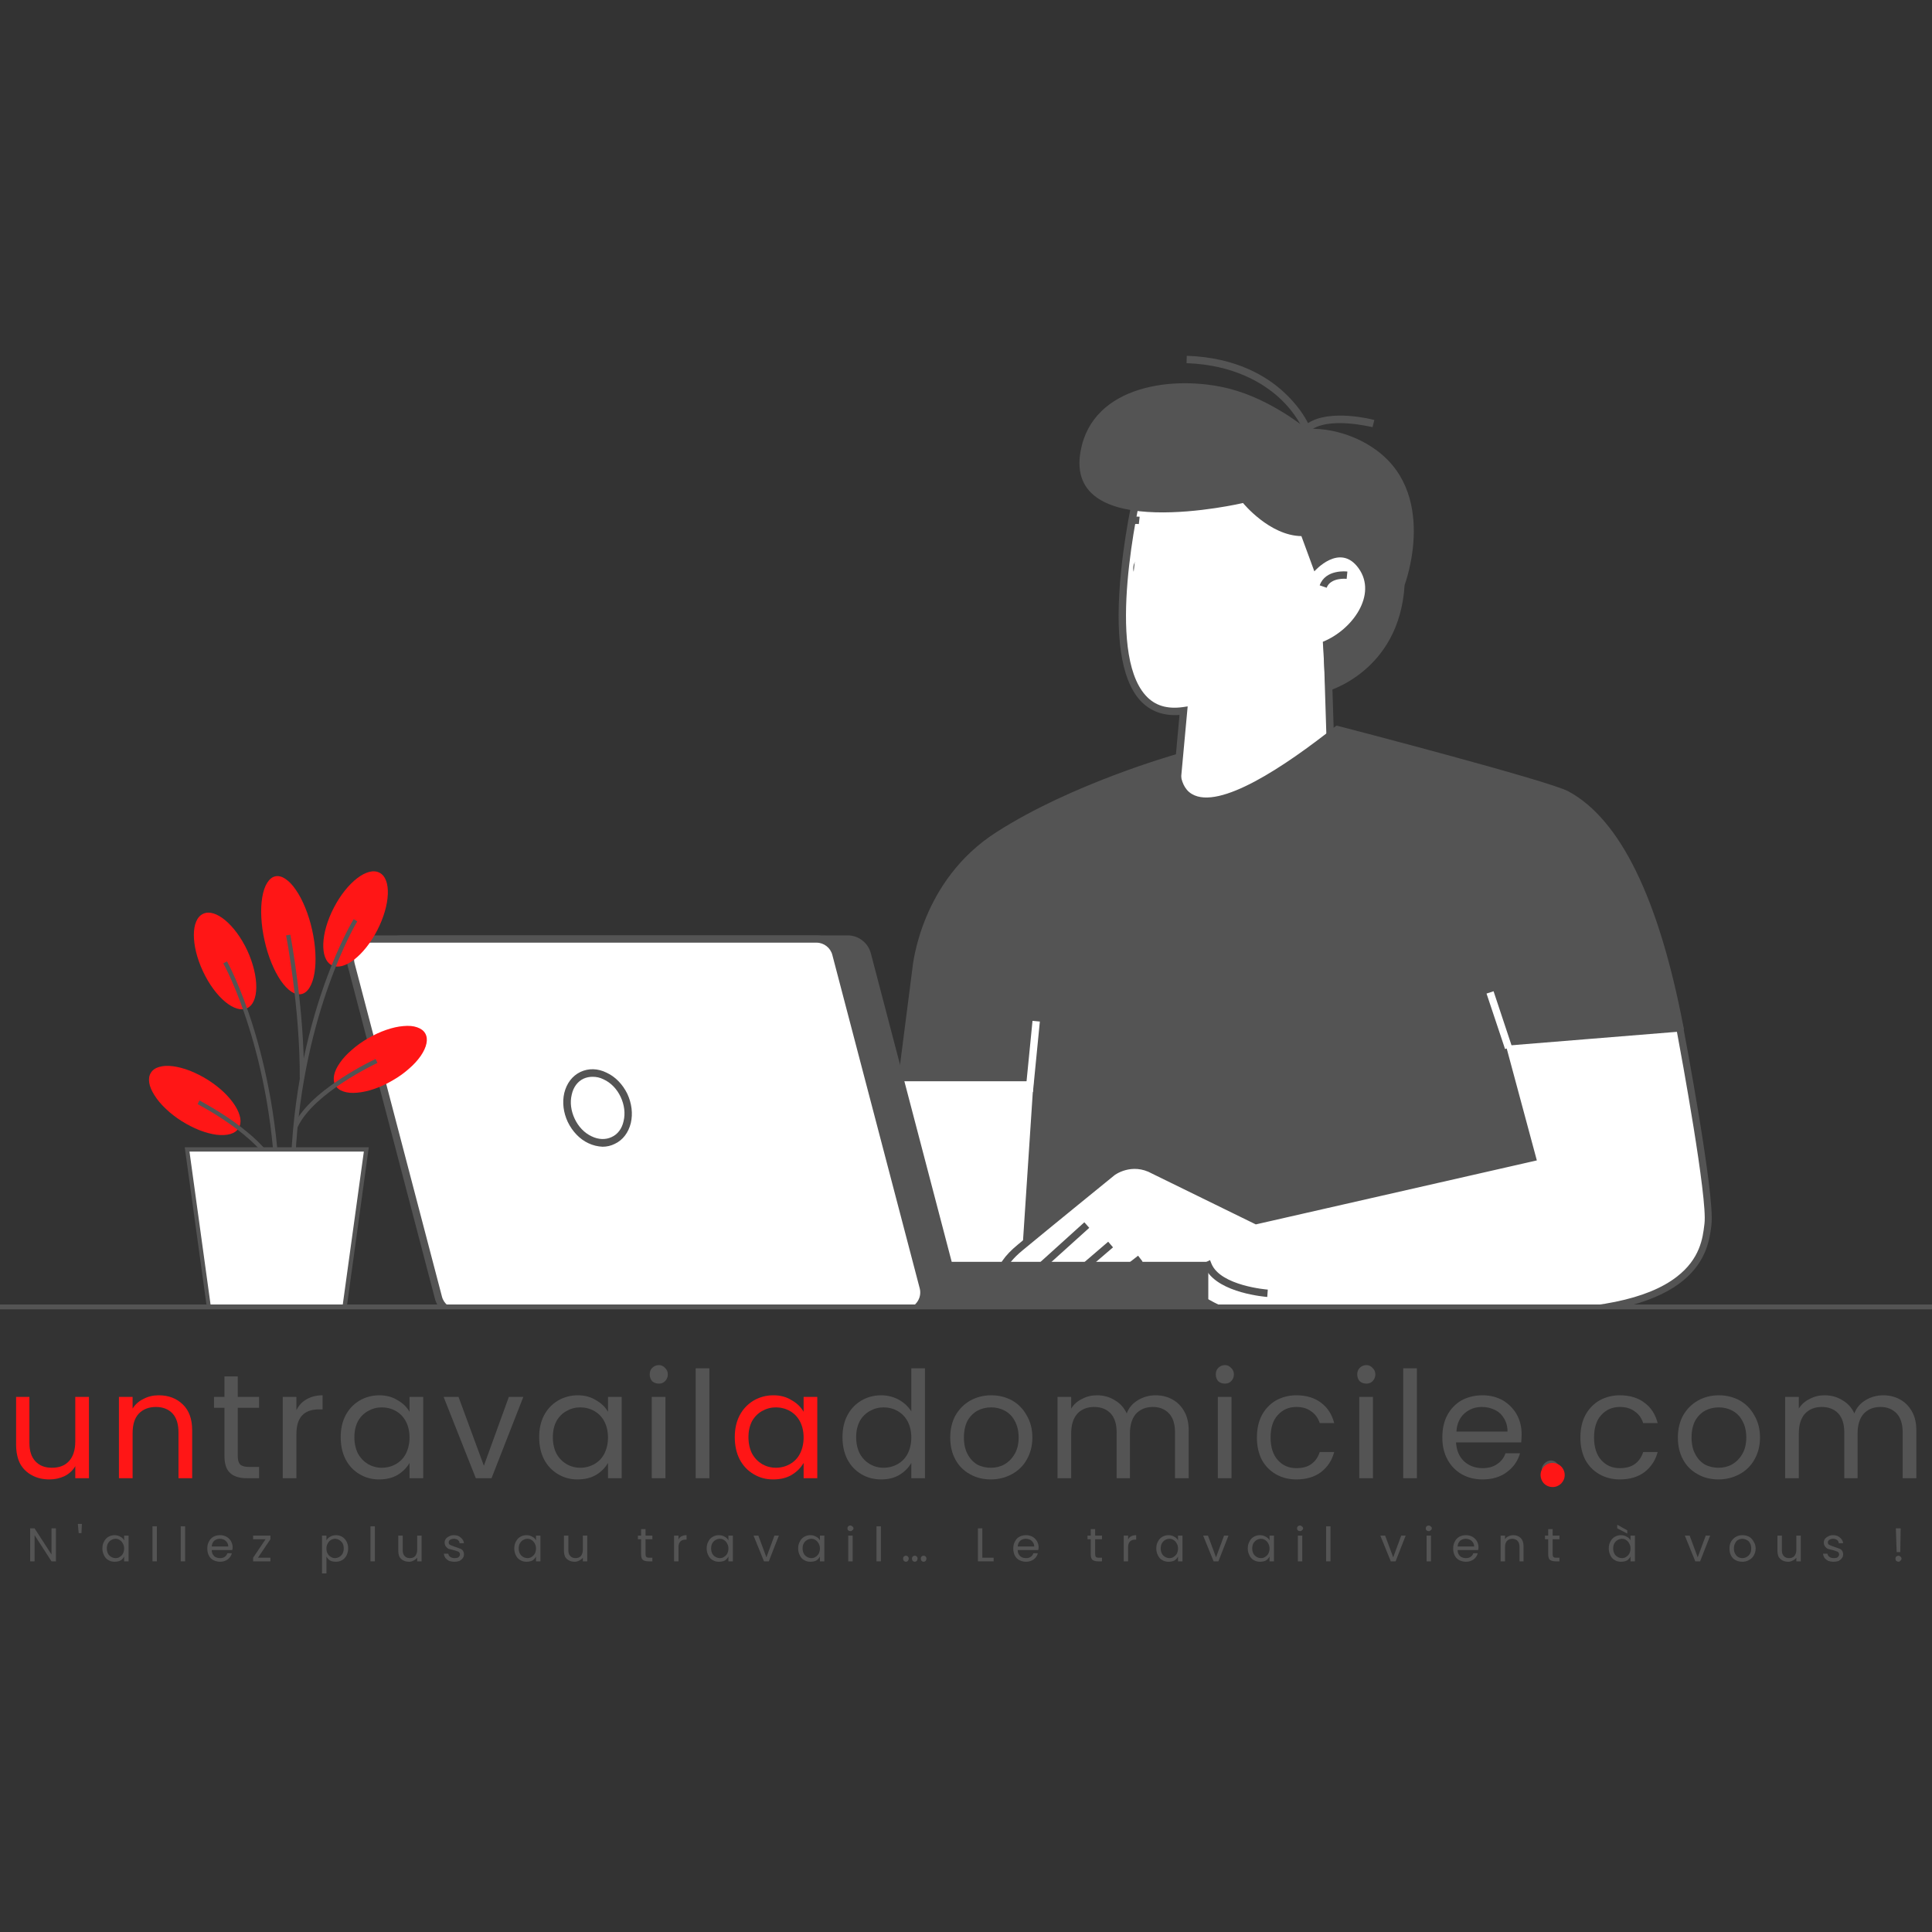 <svg xmlns="http://www.w3.org/2000/svg" xmlns:xlink="http://www.w3.org/1999/xlink" width="100" zoomAndPan="magnify" viewBox="0 0 75 75" height="100" preserveAspectRatio="xMidYMid meet" version="1.0"><rect x="0" y="0" width="75" height="75" fill="#333333" stroke="none"/><defs><g/><clipPath id="38852301d0"><path d="M 59.805 56.789 L 60.742 56.789 L 60.742 57.727 L 59.805 57.727 Z M 59.805 56.789 " clip-rule="nonzero"/></clipPath><clipPath id="0e7b50630d"><path d="M 43.957 19.934 L 50.289 19.934 L 50.289 26.605 L 43.957 26.605 Z M 43.957 19.934 " clip-rule="nonzero"/></clipPath><clipPath id="6d208a6aa1"><path d="M 47.121 19.934 C 45.375 19.934 43.957 21.426 43.957 23.27 C 43.957 25.113 45.375 26.605 47.121 26.605 C 48.871 26.605 50.289 25.113 50.289 23.27 C 50.289 21.426 48.871 19.934 47.121 19.934 " clip-rule="nonzero"/></clipPath><clipPath id="8481dbc4a1"><path d="M 46 13.812 L 54 13.812 L 54 17 L 46 17 Z M 46 13.812 " clip-rule="nonzero"/></clipPath><clipPath id="93efc92cae"><path d="M 33 28 L 66 28 L 66 50.75 L 33 50.75 Z M 33 28 " clip-rule="nonzero"/></clipPath><clipPath id="50ed82a64d"><path d="M 30 41 L 41 41 L 41 50.75 L 30 50.75 Z M 30 41 " clip-rule="nonzero"/></clipPath><clipPath id="46b8a19338"><path d="M 29 41 L 41 41 L 41 50.75 L 29 50.75 Z M 29 41 " clip-rule="nonzero"/></clipPath><clipPath id="7e819e608a"><path d="M 38 39 L 67 39 L 67 50.75 L 38 50.75 Z M 38 39 " clip-rule="nonzero"/></clipPath><clipPath id="f1f1e26c5b"><path d="M 39 47 L 43 47 L 43 50.75 L 39 50.75 Z M 39 47 " clip-rule="nonzero"/></clipPath><clipPath id="38f00a7e79"><path d="M 40 48 L 44 48 L 44 50.75 L 40 50.75 Z M 40 48 " clip-rule="nonzero"/></clipPath><clipPath id="be4b31b9cf"><path d="M 14 36 L 38 36 L 38 50.75 L 14 50.75 Z M 14 36 " clip-rule="nonzero"/></clipPath><clipPath id="1ff9101557"><path d="M 34 49 L 47 49 L 47 50.75 L 34 50.75 Z M 34 49 " clip-rule="nonzero"/></clipPath><clipPath id="1d57172218"><path d="M 33 48 L 47 48 L 47 50.75 L 33 50.75 Z M 33 48 " clip-rule="nonzero"/></clipPath><clipPath id="3dd0b67684"><path d="M 13 36 L 36 36 L 36 50.75 L 13 50.75 Z M 13 36 " clip-rule="nonzero"/></clipPath><clipPath id="ce26f25451"><path d="M 13 36 L 37 36 L 37 50.75 L 13 50.75 Z M 13 36 " clip-rule="nonzero"/></clipPath><clipPath id="32e79b500a"><path d="M 42 48 L 45 48 L 45 50.75 L 42 50.75 Z M 42 48 " clip-rule="nonzero"/></clipPath><clipPath id="83b6b5e3d5"><path d="M 45 48 L 50 48 L 50 50.75 L 45 50.75 Z M 45 48 " clip-rule="nonzero"/></clipPath><clipPath id="f7c9ac0b8b"><path d="M 5.477 41 L 10 41 L 10 45 L 5.477 45 Z M 5.477 41 " clip-rule="nonzero"/></clipPath><clipPath id="3b60409189"><path d="M 7 44 L 15 44 L 15 50.75 L 7 50.75 Z M 7 44 " clip-rule="nonzero"/></clipPath><clipPath id="489f796dec"><path d="M 43.957 19.934 L 49.938 19.934 L 49.938 26.297 L 43.957 26.297 Z M 43.957 19.934 " clip-rule="nonzero"/></clipPath><clipPath id="a3cb444ef3"><path d="M 46.945 19.934 C 45.297 19.934 43.957 21.359 43.957 23.113 C 43.957 24.871 45.297 26.297 46.945 26.297 C 48.598 26.297 49.938 24.871 49.938 23.113 C 49.938 21.359 48.598 19.934 46.945 19.934 " clip-rule="nonzero"/></clipPath><clipPath id="af755cfebc"><path d="M 43 19 L 49 19 L 49 25 L 43 25 Z M 43 19 " clip-rule="nonzero"/></clipPath><clipPath id="0adaf2235d"><path d="M 43.797 24.156 L 44.254 19.934 L 49.152 20.461 L 48.695 24.684 Z M 43.797 24.156 " clip-rule="nonzero"/></clipPath><clipPath id="674ad27601"><path d="M 48.734 23.262 C 48.828 23.055 48.898 22.812 48.926 22.57 C 48.949 22.328 48.938 22.094 48.891 21.871 C 48.887 21.867 48.891 21.863 48.887 21.855 C 48.695 21.023 48.027 20.352 47.172 20.246 L 44.254 19.934 L 43.797 24.156 L 46.715 24.469 C 47.578 24.551 48.375 24.047 48.734 23.262 " clip-rule="nonzero"/></clipPath></defs><g fill="#ff1616" fill-opacity="1"><g transform="translate(0.203, 57.384)"><g><path d="M 3.25 -3.156 L 3.25 0 L 2.719 0 L 2.719 -0.469 C 2.625 -0.301 2.484 -0.172 2.297 -0.078 C 2.117 0.004 1.926 0.047 1.719 0.047 C 1.469 0.047 1.242 -0.004 1.047 -0.109 C 0.848 -0.211 0.691 -0.363 0.578 -0.562 C 0.473 -0.77 0.422 -1.02 0.422 -1.312 L 0.422 -3.156 L 0.938 -3.156 L 0.938 -1.375 C 0.938 -1.062 1.016 -0.82 1.172 -0.656 C 1.328 -0.488 1.539 -0.406 1.812 -0.406 C 2.094 -0.406 2.312 -0.488 2.469 -0.656 C 2.633 -0.832 2.719 -1.086 2.719 -1.422 L 2.719 -3.156 Z M 3.25 -3.156 "/></g></g></g><g fill="#ff1616" fill-opacity="1"><g transform="translate(4.179, 57.384)"><g><path d="M 1.984 -3.219 C 2.367 -3.219 2.68 -3.098 2.922 -2.859 C 3.16 -2.629 3.281 -2.297 3.281 -1.859 L 3.281 0 L 2.75 0 L 2.75 -1.781 C 2.75 -2.102 2.672 -2.348 2.516 -2.516 C 2.359 -2.68 2.145 -2.766 1.875 -2.766 C 1.594 -2.766 1.367 -2.676 1.203 -2.5 C 1.047 -2.332 0.969 -2.082 0.969 -1.75 L 0.969 0 L 0.438 0 L 0.438 -3.156 L 0.969 -3.156 L 0.969 -2.703 C 1.07 -2.867 1.211 -2.992 1.391 -3.078 C 1.566 -3.172 1.766 -3.219 1.984 -3.219 Z M 1.984 -3.219 "/></g></g></g><g fill="#545454" fill-opacity="1"><g transform="translate(8.152, 57.384)"><g><path d="M 1.078 -2.734 L 1.078 -0.859 C 1.078 -0.711 1.109 -0.602 1.172 -0.531 C 1.242 -0.469 1.359 -0.438 1.516 -0.438 L 1.906 -0.438 L 1.906 0 L 1.438 0 C 1.145 0 0.926 -0.066 0.781 -0.203 C 0.633 -0.336 0.562 -0.555 0.562 -0.859 L 0.562 -2.734 L 0.156 -2.734 L 0.156 -3.156 L 0.562 -3.156 L 0.562 -3.953 L 1.078 -3.953 L 1.078 -3.156 L 1.906 -3.156 L 1.906 -2.734 Z M 1.078 -2.734 "/></g></g></g><g fill="#545454" fill-opacity="1"><g transform="translate(10.538, 57.384)"><g><path d="M 0.969 -2.641 C 1.062 -2.828 1.191 -2.969 1.359 -3.062 C 1.535 -3.164 1.742 -3.219 1.984 -3.219 L 1.984 -2.672 L 1.844 -2.672 C 1.258 -2.672 0.969 -2.352 0.969 -1.719 L 0.969 0 L 0.438 0 L 0.438 -3.156 L 0.969 -3.156 Z M 0.969 -2.641 "/></g></g></g><g fill="#545454" fill-opacity="1"><g transform="translate(12.976, 57.384)"><g><path d="M 0.25 -1.594 C 0.25 -1.914 0.312 -2.195 0.438 -2.438 C 0.57 -2.688 0.754 -2.879 0.984 -3.016 C 1.211 -3.148 1.469 -3.219 1.75 -3.219 C 2.02 -3.219 2.254 -3.156 2.453 -3.031 C 2.66 -2.914 2.816 -2.766 2.922 -2.578 L 2.922 -3.156 L 3.453 -3.156 L 3.453 0 L 2.922 0 L 2.922 -0.594 C 2.816 -0.406 2.66 -0.25 2.453 -0.125 C 2.254 -0.008 2.016 0.047 1.734 0.047 C 1.461 0.047 1.211 -0.02 0.984 -0.156 C 0.754 -0.289 0.57 -0.484 0.438 -0.734 C 0.312 -0.984 0.25 -1.27 0.25 -1.594 Z M 2.922 -1.578 C 2.922 -1.816 2.875 -2.023 2.781 -2.203 C 2.688 -2.379 2.555 -2.516 2.391 -2.609 C 2.223 -2.703 2.039 -2.75 1.844 -2.75 C 1.656 -2.75 1.477 -2.703 1.312 -2.609 C 1.156 -2.523 1.023 -2.395 0.922 -2.219 C 0.828 -2.039 0.781 -1.832 0.781 -1.594 C 0.781 -1.352 0.828 -1.141 0.922 -0.953 C 1.023 -0.773 1.156 -0.641 1.312 -0.547 C 1.477 -0.453 1.656 -0.406 1.844 -0.406 C 2.039 -0.406 2.223 -0.453 2.391 -0.547 C 2.555 -0.641 2.688 -0.773 2.781 -0.953 C 2.875 -1.141 2.922 -1.348 2.922 -1.578 Z M 2.922 -1.578 "/></g></g></g><g fill="#545454" fill-opacity="1"><g transform="translate(17.159, 57.384)"><g><path d="M 1.625 -0.484 L 2.594 -3.156 L 3.156 -3.156 L 1.922 0 L 1.312 0 L 0.062 -3.156 L 0.641 -3.156 Z M 1.625 -0.484 "/></g></g></g><g fill="#545454" fill-opacity="1"><g transform="translate(20.68, 57.384)"><g><path d="M 0.25 -1.594 C 0.25 -1.914 0.312 -2.195 0.438 -2.438 C 0.57 -2.688 0.754 -2.879 0.984 -3.016 C 1.211 -3.148 1.469 -3.219 1.75 -3.219 C 2.02 -3.219 2.254 -3.156 2.453 -3.031 C 2.66 -2.914 2.816 -2.766 2.922 -2.578 L 2.922 -3.156 L 3.453 -3.156 L 3.453 0 L 2.922 0 L 2.922 -0.594 C 2.816 -0.406 2.66 -0.25 2.453 -0.125 C 2.254 -0.008 2.016 0.047 1.734 0.047 C 1.461 0.047 1.211 -0.02 0.984 -0.156 C 0.754 -0.289 0.57 -0.484 0.438 -0.734 C 0.312 -0.984 0.25 -1.27 0.25 -1.594 Z M 2.922 -1.578 C 2.922 -1.816 2.875 -2.023 2.781 -2.203 C 2.688 -2.379 2.555 -2.516 2.391 -2.609 C 2.223 -2.703 2.039 -2.75 1.844 -2.75 C 1.656 -2.75 1.477 -2.703 1.312 -2.609 C 1.156 -2.523 1.023 -2.395 0.922 -2.219 C 0.828 -2.039 0.781 -1.832 0.781 -1.594 C 0.781 -1.352 0.828 -1.141 0.922 -0.953 C 1.023 -0.773 1.156 -0.641 1.312 -0.547 C 1.477 -0.453 1.656 -0.406 1.844 -0.406 C 2.039 -0.406 2.223 -0.453 2.391 -0.547 C 2.555 -0.641 2.688 -0.773 2.781 -0.953 C 2.875 -1.141 2.922 -1.348 2.922 -1.578 Z M 2.922 -1.578 "/></g></g></g><g fill="#545454" fill-opacity="1"><g transform="translate(24.863, 57.384)"><g><path d="M 0.719 -3.672 C 0.613 -3.672 0.523 -3.703 0.453 -3.766 C 0.391 -3.836 0.359 -3.926 0.359 -4.031 C 0.359 -4.133 0.391 -4.219 0.453 -4.281 C 0.523 -4.352 0.613 -4.391 0.719 -4.391 C 0.812 -4.391 0.891 -4.352 0.953 -4.281 C 1.023 -4.219 1.062 -4.133 1.062 -4.031 C 1.062 -3.926 1.023 -3.836 0.953 -3.766 C 0.891 -3.703 0.812 -3.672 0.719 -3.672 Z M 0.969 -3.156 L 0.969 0 L 0.438 0 L 0.438 -3.156 Z M 0.969 -3.156 "/></g></g></g><g fill="#545454" fill-opacity="1"><g transform="translate(26.569, 57.384)"><g><path d="M 0.969 -4.266 L 0.969 0 L 0.438 0 L 0.438 -4.266 Z M 0.969 -4.266 "/></g></g></g><g fill="#ff1616" fill-opacity="1"><g transform="translate(28.274, 57.384)"><g><path d="M 0.25 -1.594 C 0.25 -1.914 0.312 -2.195 0.438 -2.438 C 0.57 -2.688 0.754 -2.879 0.984 -3.016 C 1.211 -3.148 1.469 -3.219 1.75 -3.219 C 2.02 -3.219 2.254 -3.156 2.453 -3.031 C 2.66 -2.914 2.816 -2.766 2.922 -2.578 L 2.922 -3.156 L 3.453 -3.156 L 3.453 0 L 2.922 0 L 2.922 -0.594 C 2.816 -0.406 2.66 -0.25 2.453 -0.125 C 2.254 -0.008 2.016 0.047 1.734 0.047 C 1.461 0.047 1.211 -0.02 0.984 -0.156 C 0.754 -0.289 0.57 -0.484 0.438 -0.734 C 0.312 -0.984 0.25 -1.27 0.25 -1.594 Z M 2.922 -1.578 C 2.922 -1.816 2.875 -2.023 2.781 -2.203 C 2.688 -2.379 2.555 -2.516 2.391 -2.609 C 2.223 -2.703 2.039 -2.75 1.844 -2.75 C 1.656 -2.75 1.477 -2.703 1.312 -2.609 C 1.156 -2.523 1.023 -2.395 0.922 -2.219 C 0.828 -2.039 0.781 -1.832 0.781 -1.594 C 0.781 -1.352 0.828 -1.141 0.922 -0.953 C 1.023 -0.773 1.156 -0.641 1.312 -0.547 C 1.477 -0.453 1.656 -0.406 1.844 -0.406 C 2.039 -0.406 2.223 -0.453 2.391 -0.547 C 2.555 -0.641 2.688 -0.773 2.781 -0.953 C 2.875 -1.141 2.922 -1.348 2.922 -1.578 Z M 2.922 -1.578 "/></g></g></g><g fill="#545454" fill-opacity="1"><g transform="translate(32.455, 57.384)"><g><path d="M 0.25 -1.594 C 0.25 -1.914 0.312 -2.195 0.438 -2.438 C 0.57 -2.688 0.754 -2.879 0.984 -3.016 C 1.211 -3.148 1.469 -3.219 1.75 -3.219 C 2 -3.219 2.227 -3.16 2.438 -3.047 C 2.645 -2.93 2.805 -2.781 2.922 -2.594 L 2.922 -4.266 L 3.453 -4.266 L 3.453 0 L 2.922 0 L 2.922 -0.594 C 2.816 -0.406 2.66 -0.25 2.453 -0.125 C 2.254 -0.008 2.02 0.047 1.75 0.047 C 1.469 0.047 1.211 -0.02 0.984 -0.156 C 0.754 -0.289 0.57 -0.484 0.438 -0.734 C 0.312 -0.984 0.25 -1.27 0.25 -1.594 Z M 2.922 -1.578 C 2.922 -1.816 2.875 -2.023 2.781 -2.203 C 2.688 -2.379 2.555 -2.516 2.391 -2.609 C 2.223 -2.703 2.039 -2.75 1.844 -2.75 C 1.656 -2.75 1.477 -2.703 1.312 -2.609 C 1.156 -2.523 1.023 -2.395 0.922 -2.219 C 0.828 -2.039 0.781 -1.832 0.781 -1.594 C 0.781 -1.352 0.828 -1.141 0.922 -0.953 C 1.023 -0.773 1.156 -0.641 1.312 -0.547 C 1.477 -0.453 1.656 -0.406 1.844 -0.406 C 2.039 -0.406 2.223 -0.453 2.391 -0.547 C 2.555 -0.641 2.688 -0.773 2.781 -0.953 C 2.875 -1.141 2.922 -1.348 2.922 -1.578 Z M 2.922 -1.578 "/></g></g></g><g fill="#545454" fill-opacity="1"><g transform="translate(36.638, 57.384)"><g><path d="M 1.828 0.047 C 1.523 0.047 1.254 -0.02 1.016 -0.156 C 0.773 -0.289 0.586 -0.477 0.453 -0.719 C 0.316 -0.969 0.25 -1.254 0.25 -1.578 C 0.25 -1.898 0.316 -2.188 0.453 -2.438 C 0.598 -2.688 0.789 -2.879 1.031 -3.016 C 1.27 -3.148 1.539 -3.219 1.844 -3.219 C 2.145 -3.219 2.414 -3.148 2.656 -3.016 C 2.895 -2.879 3.082 -2.688 3.219 -2.438 C 3.363 -2.195 3.438 -1.91 3.438 -1.578 C 3.438 -1.254 3.363 -0.969 3.219 -0.719 C 3.082 -0.477 2.891 -0.289 2.641 -0.156 C 2.391 -0.02 2.117 0.047 1.828 0.047 Z M 1.828 -0.406 C 2.016 -0.406 2.188 -0.445 2.344 -0.531 C 2.508 -0.625 2.645 -0.758 2.75 -0.938 C 2.852 -1.113 2.906 -1.328 2.906 -1.578 C 2.906 -1.836 2.852 -2.055 2.75 -2.234 C 2.656 -2.41 2.523 -2.539 2.359 -2.625 C 2.203 -2.707 2.031 -2.75 1.844 -2.75 C 1.645 -2.75 1.469 -2.707 1.312 -2.625 C 1.156 -2.539 1.023 -2.41 0.922 -2.234 C 0.828 -2.055 0.781 -1.836 0.781 -1.578 C 0.781 -1.328 0.828 -1.113 0.922 -0.938 C 1.016 -0.758 1.141 -0.625 1.297 -0.531 C 1.461 -0.445 1.641 -0.406 1.828 -0.406 Z M 1.828 -0.406 "/></g></g></g><g fill="#545454" fill-opacity="1"><g transform="translate(40.614, 57.384)"><g><path d="M 4.25 -3.219 C 4.488 -3.219 4.703 -3.164 4.891 -3.062 C 5.086 -2.957 5.242 -2.801 5.359 -2.594 C 5.473 -2.395 5.531 -2.148 5.531 -1.859 L 5.531 0 L 5 0 L 5 -1.781 C 5 -2.102 4.922 -2.348 4.766 -2.516 C 4.609 -2.68 4.398 -2.766 4.141 -2.766 C 3.867 -2.766 3.648 -2.676 3.484 -2.5 C 3.328 -2.32 3.25 -2.066 3.25 -1.734 L 3.25 0 L 2.734 0 L 2.734 -1.781 C 2.734 -2.102 2.656 -2.348 2.5 -2.516 C 2.344 -2.68 2.129 -2.766 1.859 -2.766 C 1.586 -2.766 1.367 -2.676 1.203 -2.5 C 1.047 -2.32 0.969 -2.066 0.969 -1.734 L 0.969 0 L 0.438 0 L 0.438 -3.156 L 0.969 -3.156 L 0.969 -2.703 C 1.07 -2.867 1.211 -2.992 1.391 -3.078 C 1.566 -3.172 1.758 -3.219 1.969 -3.219 C 2.227 -3.219 2.457 -3.156 2.656 -3.031 C 2.863 -2.914 3.02 -2.742 3.125 -2.516 C 3.207 -2.734 3.352 -2.906 3.562 -3.031 C 3.77 -3.156 4 -3.219 4.25 -3.219 Z M 4.25 -3.219 "/></g></g></g><g fill="#545454" fill-opacity="1"><g transform="translate(46.838, 57.384)"><g><path d="M 0.719 -3.672 C 0.613 -3.672 0.523 -3.703 0.453 -3.766 C 0.391 -3.836 0.359 -3.926 0.359 -4.031 C 0.359 -4.133 0.391 -4.219 0.453 -4.281 C 0.523 -4.352 0.613 -4.391 0.719 -4.391 C 0.812 -4.391 0.891 -4.352 0.953 -4.281 C 1.023 -4.219 1.062 -4.133 1.062 -4.031 C 1.062 -3.926 1.023 -3.836 0.953 -3.766 C 0.891 -3.703 0.812 -3.672 0.719 -3.672 Z M 0.969 -3.156 L 0.969 0 L 0.438 0 L 0.438 -3.156 Z M 0.969 -3.156 "/></g></g></g><g fill="#545454" fill-opacity="1"><g transform="translate(48.543, 57.384)"><g><path d="M 0.25 -1.578 C 0.25 -1.91 0.312 -2.195 0.438 -2.438 C 0.57 -2.688 0.754 -2.879 0.984 -3.016 C 1.223 -3.148 1.488 -3.219 1.781 -3.219 C 2.176 -3.219 2.5 -3.117 2.75 -2.922 C 3 -2.734 3.164 -2.473 3.25 -2.141 L 2.688 -2.141 C 2.625 -2.336 2.516 -2.488 2.359 -2.594 C 2.211 -2.707 2.02 -2.766 1.781 -2.766 C 1.488 -2.766 1.25 -2.66 1.062 -2.453 C 0.875 -2.254 0.781 -1.961 0.781 -1.578 C 0.781 -1.203 0.875 -0.91 1.062 -0.703 C 1.25 -0.492 1.488 -0.391 1.781 -0.391 C 2.02 -0.391 2.211 -0.441 2.359 -0.547 C 2.516 -0.66 2.625 -0.816 2.688 -1.016 L 3.25 -1.016 C 3.164 -0.691 2.992 -0.43 2.734 -0.234 C 2.484 -0.047 2.164 0.047 1.781 0.047 C 1.488 0.047 1.223 -0.02 0.984 -0.156 C 0.754 -0.289 0.57 -0.477 0.438 -0.719 C 0.312 -0.969 0.25 -1.254 0.25 -1.578 Z M 0.25 -1.578 "/></g></g></g><g fill="#545454" fill-opacity="1"><g transform="translate(52.329, 57.384)"><g><path d="M 0.719 -3.672 C 0.613 -3.672 0.523 -3.703 0.453 -3.766 C 0.391 -3.836 0.359 -3.926 0.359 -4.031 C 0.359 -4.133 0.391 -4.219 0.453 -4.281 C 0.523 -4.352 0.613 -4.391 0.719 -4.391 C 0.812 -4.391 0.891 -4.352 0.953 -4.281 C 1.023 -4.219 1.062 -4.133 1.062 -4.031 C 1.062 -3.926 1.023 -3.836 0.953 -3.766 C 0.891 -3.703 0.812 -3.672 0.719 -3.672 Z M 0.969 -3.156 L 0.969 0 L 0.438 0 L 0.438 -3.156 Z M 0.969 -3.156 "/></g></g></g><g fill="#545454" fill-opacity="1"><g transform="translate(54.035, 57.384)"><g><path d="M 0.969 -4.266 L 0.969 0 L 0.438 0 L 0.438 -4.266 Z M 0.969 -4.266 "/></g></g></g><g fill="#545454" fill-opacity="1"><g transform="translate(55.741, 57.384)"><g><path d="M 3.328 -1.703 C 3.328 -1.598 3.32 -1.492 3.312 -1.391 L 0.781 -1.391 C 0.801 -1.078 0.906 -0.832 1.094 -0.656 C 1.289 -0.477 1.531 -0.391 1.812 -0.391 C 2.039 -0.391 2.227 -0.441 2.375 -0.547 C 2.531 -0.648 2.641 -0.789 2.703 -0.969 L 3.266 -0.969 C 3.18 -0.664 3.008 -0.422 2.75 -0.234 C 2.5 -0.047 2.188 0.047 1.812 0.047 C 1.508 0.047 1.238 -0.02 1 -0.156 C 0.77 -0.289 0.586 -0.477 0.453 -0.719 C 0.316 -0.969 0.25 -1.254 0.25 -1.578 C 0.25 -1.91 0.312 -2.195 0.438 -2.438 C 0.57 -2.688 0.754 -2.879 0.984 -3.016 C 1.223 -3.148 1.5 -3.219 1.812 -3.219 C 2.113 -3.219 2.379 -3.148 2.609 -3.016 C 2.836 -2.879 3.016 -2.695 3.141 -2.469 C 3.266 -2.25 3.328 -1.992 3.328 -1.703 Z M 2.781 -1.812 C 2.781 -2.008 2.734 -2.18 2.641 -2.328 C 2.555 -2.473 2.438 -2.582 2.281 -2.656 C 2.133 -2.727 1.969 -2.766 1.781 -2.766 C 1.52 -2.766 1.297 -2.68 1.109 -2.516 C 0.922 -2.348 0.816 -2.113 0.797 -1.812 Z M 2.781 -1.812 "/></g></g></g><g fill="#545454" fill-opacity="1"><g transform="translate(59.601, 57.384)"><g><path d="M 0.609 0.031 C 0.516 0.031 0.43 0 0.359 -0.062 C 0.285 -0.133 0.25 -0.223 0.25 -0.328 C 0.25 -0.422 0.285 -0.504 0.359 -0.578 C 0.43 -0.648 0.516 -0.688 0.609 -0.688 C 0.703 -0.688 0.781 -0.648 0.844 -0.578 C 0.914 -0.504 0.953 -0.422 0.953 -0.328 C 0.953 -0.223 0.914 -0.133 0.844 -0.062 C 0.781 0 0.703 0.031 0.609 0.031 Z M 0.609 0.031 "/></g></g></g><g fill="#545454" fill-opacity="1"><g transform="translate(61.1, 57.384)"><g><path d="M 0.25 -1.578 C 0.25 -1.91 0.312 -2.195 0.438 -2.438 C 0.57 -2.688 0.754 -2.879 0.984 -3.016 C 1.223 -3.148 1.488 -3.219 1.781 -3.219 C 2.176 -3.219 2.5 -3.117 2.75 -2.922 C 3 -2.734 3.164 -2.473 3.25 -2.141 L 2.688 -2.141 C 2.625 -2.336 2.516 -2.488 2.359 -2.594 C 2.211 -2.707 2.02 -2.766 1.781 -2.766 C 1.488 -2.766 1.25 -2.66 1.062 -2.453 C 0.875 -2.254 0.781 -1.961 0.781 -1.578 C 0.781 -1.203 0.875 -0.91 1.062 -0.703 C 1.25 -0.492 1.488 -0.391 1.781 -0.391 C 2.02 -0.391 2.211 -0.441 2.359 -0.547 C 2.516 -0.66 2.625 -0.816 2.688 -1.016 L 3.25 -1.016 C 3.164 -0.691 2.992 -0.43 2.734 -0.234 C 2.484 -0.047 2.164 0.047 1.781 0.047 C 1.488 0.047 1.223 -0.02 0.984 -0.156 C 0.754 -0.289 0.57 -0.477 0.438 -0.719 C 0.312 -0.969 0.25 -1.254 0.25 -1.578 Z M 0.25 -1.578 "/></g></g></g><g fill="#545454" fill-opacity="1"><g transform="translate(64.885, 57.384)"><g><path d="M 1.828 0.047 C 1.523 0.047 1.254 -0.02 1.016 -0.156 C 0.773 -0.289 0.586 -0.477 0.453 -0.719 C 0.316 -0.969 0.25 -1.254 0.25 -1.578 C 0.25 -1.898 0.316 -2.188 0.453 -2.438 C 0.598 -2.688 0.789 -2.879 1.031 -3.016 C 1.27 -3.148 1.539 -3.219 1.844 -3.219 C 2.145 -3.219 2.414 -3.148 2.656 -3.016 C 2.895 -2.879 3.082 -2.688 3.219 -2.438 C 3.363 -2.195 3.438 -1.91 3.438 -1.578 C 3.438 -1.254 3.363 -0.969 3.219 -0.719 C 3.082 -0.477 2.891 -0.289 2.641 -0.156 C 2.391 -0.02 2.117 0.047 1.828 0.047 Z M 1.828 -0.406 C 2.016 -0.406 2.188 -0.445 2.344 -0.531 C 2.508 -0.625 2.645 -0.758 2.75 -0.938 C 2.852 -1.113 2.906 -1.328 2.906 -1.578 C 2.906 -1.836 2.852 -2.055 2.75 -2.234 C 2.656 -2.41 2.523 -2.539 2.359 -2.625 C 2.203 -2.707 2.031 -2.75 1.844 -2.75 C 1.645 -2.75 1.469 -2.707 1.312 -2.625 C 1.156 -2.539 1.023 -2.41 0.922 -2.234 C 0.828 -2.055 0.781 -1.836 0.781 -1.578 C 0.781 -1.328 0.828 -1.113 0.922 -0.938 C 1.016 -0.758 1.141 -0.625 1.297 -0.531 C 1.461 -0.445 1.641 -0.406 1.828 -0.406 Z M 1.828 -0.406 "/></g></g></g><g fill="#545454" fill-opacity="1"><g transform="translate(68.861, 57.384)"><g><path d="M 4.25 -3.219 C 4.488 -3.219 4.703 -3.164 4.891 -3.062 C 5.086 -2.957 5.242 -2.801 5.359 -2.594 C 5.473 -2.395 5.531 -2.148 5.531 -1.859 L 5.531 0 L 5 0 L 5 -1.781 C 5 -2.102 4.922 -2.348 4.766 -2.516 C 4.609 -2.68 4.398 -2.766 4.141 -2.766 C 3.867 -2.766 3.648 -2.676 3.484 -2.5 C 3.328 -2.32 3.25 -2.066 3.25 -1.734 L 3.25 0 L 2.734 0 L 2.734 -1.781 C 2.734 -2.102 2.656 -2.348 2.5 -2.516 C 2.344 -2.68 2.129 -2.766 1.859 -2.766 C 1.586 -2.766 1.367 -2.676 1.203 -2.5 C 1.047 -2.32 0.969 -2.066 0.969 -1.734 L 0.969 0 L 0.438 0 L 0.438 -3.156 L 0.969 -3.156 L 0.969 -2.703 C 1.07 -2.867 1.211 -2.992 1.391 -3.078 C 1.566 -3.172 1.758 -3.219 1.969 -3.219 C 2.227 -3.219 2.457 -3.156 2.656 -3.031 C 2.863 -2.914 3.02 -2.742 3.125 -2.516 C 3.207 -2.734 3.352 -2.906 3.562 -3.031 C 3.77 -3.156 4 -3.219 4.25 -3.219 Z M 4.25 -3.219 "/></g></g></g><g clip-path="url(#38852301d0)"><path fill="#ff1616" d="M 60.742 57.258 C 60.742 57.52 60.531 57.727 60.273 57.727 C 60.129 57.727 59.996 57.664 59.91 57.559 C 59.848 57.48 59.809 57.383 59.805 57.277 C 59.805 57.27 59.805 57.266 59.805 57.258 C 59.805 57 60.012 56.789 60.273 56.789 C 60.324 56.789 60.375 56.801 60.426 56.816 C 60.523 56.848 60.605 56.914 60.664 57 C 60.711 57.074 60.742 57.164 60.742 57.258 " fill-opacity="1" fill-rule="nonzero"/></g><g fill="#545454" fill-opacity="1"><g transform="translate(1.03, 60.611)"><g><path d="M 1.141 0 L 0.969 0 L 0.312 -1.016 L 0.312 0 L 0.141 0 L 0.141 -1.281 L 0.312 -1.281 L 0.969 -0.266 L 0.969 -1.281 L 1.141 -1.281 Z M 1.141 0 "/></g></g></g><g fill="#545454" fill-opacity="1"><g transform="translate(2.96, 60.611)"><g><path d="M 0.219 -1.453 L 0.203 -1.094 L 0.094 -1.094 L 0.062 -1.453 Z M 0.219 -1.453 "/></g></g></g><g fill="#545454" fill-opacity="1"><g transform="translate(3.897, 60.611)"><g><path d="M 0.078 -0.5 C 0.078 -0.602 0.098 -0.691 0.141 -0.766 C 0.18 -0.848 0.238 -0.91 0.312 -0.953 C 0.383 -0.992 0.461 -1.016 0.547 -1.016 C 0.641 -1.016 0.719 -0.992 0.781 -0.953 C 0.844 -0.922 0.891 -0.875 0.922 -0.812 L 0.922 -1 L 1.094 -1 L 1.094 0 L 0.922 0 L 0.922 -0.188 C 0.891 -0.125 0.844 -0.07 0.781 -0.031 C 0.719 0 0.641 0.016 0.547 0.016 C 0.461 0.016 0.383 -0.004 0.312 -0.047 C 0.238 -0.086 0.18 -0.148 0.141 -0.234 C 0.098 -0.316 0.078 -0.406 0.078 -0.5 Z M 0.922 -0.5 C 0.922 -0.57 0.906 -0.633 0.875 -0.688 C 0.844 -0.75 0.801 -0.797 0.75 -0.828 C 0.707 -0.859 0.656 -0.875 0.594 -0.875 C 0.531 -0.875 0.473 -0.859 0.422 -0.828 C 0.367 -0.797 0.328 -0.754 0.297 -0.703 C 0.266 -0.648 0.25 -0.582 0.25 -0.5 C 0.25 -0.426 0.266 -0.359 0.297 -0.297 C 0.328 -0.242 0.367 -0.203 0.422 -0.172 C 0.473 -0.141 0.531 -0.125 0.594 -0.125 C 0.656 -0.125 0.707 -0.141 0.75 -0.172 C 0.801 -0.203 0.844 -0.242 0.875 -0.297 C 0.906 -0.359 0.922 -0.426 0.922 -0.5 Z M 0.922 -0.5 "/></g></g></g><g fill="#545454" fill-opacity="1"><g transform="translate(5.778, 60.611)"><g><path d="M 0.312 -1.359 L 0.312 0 L 0.141 0 L 0.141 -1.359 Z M 0.312 -1.359 "/></g></g></g><g fill="#545454" fill-opacity="1"><g transform="translate(6.874, 60.611)"><g><path d="M 0.312 -1.359 L 0.312 0 L 0.141 0 L 0.141 -1.359 Z M 0.312 -1.359 "/></g></g></g><g fill="#545454" fill-opacity="1"><g transform="translate(7.969, 60.611)"><g><path d="M 1.062 -0.547 C 1.062 -0.504 1.055 -0.469 1.047 -0.438 L 0.25 -0.438 C 0.25 -0.344 0.281 -0.266 0.344 -0.203 C 0.406 -0.148 0.484 -0.125 0.578 -0.125 C 0.648 -0.125 0.707 -0.141 0.75 -0.172 C 0.801 -0.203 0.836 -0.25 0.859 -0.312 L 1.031 -0.312 C 1.008 -0.219 0.957 -0.141 0.875 -0.078 C 0.789 -0.016 0.691 0.016 0.578 0.016 C 0.484 0.016 0.395 -0.004 0.312 -0.047 C 0.238 -0.086 0.18 -0.145 0.141 -0.219 C 0.098 -0.301 0.078 -0.395 0.078 -0.5 C 0.078 -0.602 0.098 -0.691 0.141 -0.766 C 0.18 -0.848 0.238 -0.91 0.312 -0.953 C 0.383 -0.992 0.473 -1.016 0.578 -1.016 C 0.672 -1.016 0.754 -0.992 0.828 -0.953 C 0.898 -0.91 0.957 -0.852 1 -0.781 C 1.039 -0.707 1.062 -0.629 1.062 -0.547 Z M 0.891 -0.578 C 0.891 -0.641 0.875 -0.691 0.844 -0.734 C 0.812 -0.785 0.77 -0.82 0.719 -0.844 C 0.676 -0.863 0.625 -0.875 0.562 -0.875 C 0.477 -0.875 0.406 -0.848 0.344 -0.797 C 0.289 -0.742 0.258 -0.672 0.25 -0.578 Z M 0.891 -0.578 "/></g></g></g><g fill="#545454" fill-opacity="1"><g transform="translate(9.748, 60.611)"><g><path d="M 0.266 -0.141 L 0.75 -0.141 L 0.75 0 L 0.078 0 L 0.078 -0.141 L 0.562 -0.859 L 0.078 -0.859 L 0.078 -1 L 0.75 -1 L 0.75 -0.859 Z M 0.266 -0.141 "/></g></g></g><g fill="#545454" fill-opacity="1"><g transform="translate(11.226, 60.611)"><g/></g></g><g fill="#545454" fill-opacity="1"><g transform="translate(12.36, 60.611)"><g><path d="M 0.312 -0.812 C 0.344 -0.875 0.391 -0.922 0.453 -0.953 C 0.516 -0.992 0.594 -1.016 0.688 -1.016 C 0.77 -1.016 0.848 -0.992 0.922 -0.953 C 0.992 -0.91 1.051 -0.848 1.094 -0.766 C 1.133 -0.691 1.156 -0.602 1.156 -0.5 C 1.156 -0.406 1.133 -0.316 1.094 -0.234 C 1.051 -0.148 0.992 -0.086 0.922 -0.047 C 0.848 -0.004 0.77 0.016 0.688 0.016 C 0.594 0.016 0.516 0 0.453 -0.031 C 0.391 -0.07 0.344 -0.125 0.312 -0.188 L 0.312 0.469 L 0.141 0.469 L 0.141 -1 L 0.312 -1 Z M 0.984 -0.5 C 0.984 -0.582 0.969 -0.648 0.938 -0.703 C 0.906 -0.754 0.863 -0.797 0.812 -0.828 C 0.758 -0.859 0.703 -0.875 0.641 -0.875 C 0.586 -0.875 0.535 -0.859 0.484 -0.828 C 0.43 -0.797 0.391 -0.75 0.359 -0.688 C 0.328 -0.633 0.312 -0.57 0.312 -0.5 C 0.312 -0.426 0.328 -0.359 0.359 -0.297 C 0.391 -0.242 0.43 -0.203 0.484 -0.172 C 0.535 -0.141 0.586 -0.125 0.641 -0.125 C 0.703 -0.125 0.758 -0.141 0.812 -0.172 C 0.863 -0.203 0.906 -0.242 0.938 -0.297 C 0.969 -0.359 0.984 -0.426 0.984 -0.5 Z M 0.984 -0.5 "/></g></g></g><g fill="#545454" fill-opacity="1"><g transform="translate(14.241, 60.611)"><g><path d="M 0.312 -1.359 L 0.312 0 L 0.141 0 L 0.141 -1.359 Z M 0.312 -1.359 "/></g></g></g><g fill="#545454" fill-opacity="1"><g transform="translate(15.336, 60.611)"><g><path d="M 1.031 -1 L 1.031 0 L 0.859 0 L 0.859 -0.141 C 0.828 -0.098 0.781 -0.062 0.719 -0.031 C 0.664 0 0.609 0.016 0.547 0.016 C 0.461 0.016 0.391 0 0.328 -0.031 C 0.266 -0.062 0.211 -0.109 0.172 -0.172 C 0.141 -0.242 0.125 -0.328 0.125 -0.422 L 0.125 -1 L 0.297 -1 L 0.297 -0.438 C 0.297 -0.332 0.32 -0.254 0.375 -0.203 C 0.426 -0.148 0.492 -0.125 0.578 -0.125 C 0.66 -0.125 0.727 -0.148 0.781 -0.203 C 0.832 -0.266 0.859 -0.348 0.859 -0.453 L 0.859 -1 Z M 1.031 -1 "/></g></g></g><g fill="#545454" fill-opacity="1"><g transform="translate(17.152, 60.611)"><g><path d="M 0.5 0.016 C 0.414 0.016 0.344 0.004 0.281 -0.016 C 0.227 -0.047 0.18 -0.082 0.141 -0.125 C 0.109 -0.176 0.086 -0.234 0.078 -0.297 L 0.25 -0.297 C 0.258 -0.242 0.285 -0.203 0.328 -0.172 C 0.367 -0.141 0.426 -0.125 0.5 -0.125 C 0.562 -0.125 0.609 -0.133 0.641 -0.156 C 0.68 -0.188 0.703 -0.223 0.703 -0.266 C 0.703 -0.316 0.68 -0.352 0.641 -0.375 C 0.598 -0.395 0.535 -0.414 0.453 -0.438 C 0.379 -0.457 0.316 -0.473 0.266 -0.484 C 0.223 -0.504 0.188 -0.535 0.156 -0.578 C 0.125 -0.617 0.109 -0.672 0.109 -0.734 C 0.109 -0.785 0.125 -0.832 0.156 -0.875 C 0.188 -0.914 0.227 -0.945 0.281 -0.969 C 0.332 -1 0.395 -1.016 0.469 -1.016 C 0.582 -1.016 0.672 -0.984 0.734 -0.922 C 0.805 -0.867 0.848 -0.797 0.859 -0.703 L 0.688 -0.703 C 0.688 -0.754 0.664 -0.797 0.625 -0.828 C 0.582 -0.859 0.531 -0.875 0.469 -0.875 C 0.406 -0.875 0.352 -0.859 0.312 -0.828 C 0.281 -0.805 0.266 -0.773 0.266 -0.734 C 0.266 -0.703 0.273 -0.676 0.297 -0.656 C 0.328 -0.633 0.359 -0.617 0.391 -0.609 C 0.422 -0.598 0.461 -0.582 0.516 -0.562 C 0.586 -0.539 0.645 -0.52 0.688 -0.5 C 0.738 -0.488 0.781 -0.461 0.812 -0.422 C 0.844 -0.379 0.859 -0.328 0.859 -0.266 C 0.859 -0.211 0.844 -0.164 0.812 -0.125 C 0.781 -0.082 0.738 -0.047 0.688 -0.016 C 0.633 0.004 0.57 0.016 0.5 0.016 Z M 0.5 0.016 "/></g></g></g><g fill="#545454" fill-opacity="1"><g transform="translate(18.752, 60.611)"><g/></g></g><g fill="#545454" fill-opacity="1"><g transform="translate(19.886, 60.611)"><g><path d="M 0.078 -0.5 C 0.078 -0.602 0.098 -0.691 0.141 -0.766 C 0.18 -0.848 0.238 -0.91 0.312 -0.953 C 0.383 -0.992 0.461 -1.016 0.547 -1.016 C 0.641 -1.016 0.719 -0.992 0.781 -0.953 C 0.844 -0.922 0.891 -0.875 0.922 -0.812 L 0.922 -1 L 1.094 -1 L 1.094 0 L 0.922 0 L 0.922 -0.188 C 0.891 -0.125 0.844 -0.07 0.781 -0.031 C 0.719 0 0.641 0.016 0.547 0.016 C 0.461 0.016 0.383 -0.004 0.312 -0.047 C 0.238 -0.086 0.18 -0.148 0.141 -0.234 C 0.098 -0.316 0.078 -0.406 0.078 -0.5 Z M 0.922 -0.5 C 0.922 -0.57 0.906 -0.633 0.875 -0.688 C 0.844 -0.75 0.801 -0.797 0.75 -0.828 C 0.707 -0.859 0.656 -0.875 0.594 -0.875 C 0.531 -0.875 0.473 -0.859 0.422 -0.828 C 0.367 -0.797 0.328 -0.754 0.297 -0.703 C 0.266 -0.648 0.25 -0.582 0.25 -0.5 C 0.25 -0.426 0.266 -0.359 0.297 -0.297 C 0.328 -0.242 0.367 -0.203 0.422 -0.172 C 0.473 -0.141 0.531 -0.125 0.594 -0.125 C 0.656 -0.125 0.707 -0.141 0.75 -0.172 C 0.801 -0.203 0.844 -0.242 0.875 -0.297 C 0.906 -0.359 0.922 -0.426 0.922 -0.5 Z M 0.922 -0.5 "/></g></g></g><g fill="#545454" fill-opacity="1"><g transform="translate(21.767, 60.611)"><g><path d="M 1.031 -1 L 1.031 0 L 0.859 0 L 0.859 -0.141 C 0.828 -0.098 0.781 -0.062 0.719 -0.031 C 0.664 0 0.609 0.016 0.547 0.016 C 0.461 0.016 0.391 0 0.328 -0.031 C 0.266 -0.062 0.211 -0.109 0.172 -0.172 C 0.141 -0.242 0.125 -0.328 0.125 -0.422 L 0.125 -1 L 0.297 -1 L 0.297 -0.438 C 0.297 -0.332 0.32 -0.254 0.375 -0.203 C 0.426 -0.148 0.492 -0.125 0.578 -0.125 C 0.66 -0.125 0.727 -0.148 0.781 -0.203 C 0.832 -0.266 0.859 -0.348 0.859 -0.453 L 0.859 -1 Z M 1.031 -1 "/></g></g></g><g fill="#545454" fill-opacity="1"><g transform="translate(23.582, 60.611)"><g/></g></g><g fill="#545454" fill-opacity="1"><g transform="translate(24.716, 60.611)"><g><path d="M 0.344 -0.859 L 0.344 -0.281 C 0.344 -0.227 0.352 -0.191 0.375 -0.172 C 0.395 -0.148 0.43 -0.141 0.484 -0.141 L 0.609 -0.141 L 0.609 0 L 0.453 0 C 0.359 0 0.285 -0.02 0.234 -0.062 C 0.191 -0.102 0.172 -0.176 0.172 -0.281 L 0.172 -0.859 L 0.047 -0.859 L 0.047 -1 L 0.172 -1 L 0.172 -1.25 L 0.344 -1.25 L 0.344 -1 L 0.609 -1 L 0.609 -0.859 Z M 0.344 -0.859 "/></g></g></g><g fill="#545454" fill-opacity="1"><g transform="translate(26.027, 60.611)"><g><path d="M 0.312 -0.844 C 0.332 -0.895 0.367 -0.938 0.422 -0.969 C 0.484 -1 0.551 -1.016 0.625 -1.016 L 0.625 -0.844 L 0.594 -0.844 C 0.406 -0.844 0.312 -0.742 0.312 -0.547 L 0.312 0 L 0.141 0 L 0.141 -1 L 0.312 -1 Z M 0.312 -0.844 "/></g></g></g><g fill="#545454" fill-opacity="1"><g transform="translate(27.355, 60.611)"><g><path d="M 0.078 -0.5 C 0.078 -0.602 0.098 -0.691 0.141 -0.766 C 0.18 -0.848 0.238 -0.91 0.312 -0.953 C 0.383 -0.992 0.461 -1.016 0.547 -1.016 C 0.641 -1.016 0.719 -0.992 0.781 -0.953 C 0.844 -0.922 0.891 -0.875 0.922 -0.812 L 0.922 -1 L 1.094 -1 L 1.094 0 L 0.922 0 L 0.922 -0.188 C 0.891 -0.125 0.844 -0.07 0.781 -0.031 C 0.719 0 0.641 0.016 0.547 0.016 C 0.461 0.016 0.383 -0.004 0.312 -0.047 C 0.238 -0.086 0.18 -0.148 0.141 -0.234 C 0.098 -0.316 0.078 -0.406 0.078 -0.5 Z M 0.922 -0.5 C 0.922 -0.57 0.906 -0.633 0.875 -0.688 C 0.844 -0.75 0.801 -0.797 0.75 -0.828 C 0.707 -0.859 0.656 -0.875 0.594 -0.875 C 0.531 -0.875 0.473 -0.859 0.422 -0.828 C 0.367 -0.797 0.328 -0.754 0.297 -0.703 C 0.266 -0.648 0.25 -0.582 0.25 -0.5 C 0.25 -0.426 0.266 -0.359 0.297 -0.297 C 0.328 -0.242 0.367 -0.203 0.422 -0.172 C 0.473 -0.141 0.531 -0.125 0.594 -0.125 C 0.656 -0.125 0.707 -0.141 0.75 -0.172 C 0.801 -0.203 0.844 -0.242 0.875 -0.297 C 0.906 -0.359 0.922 -0.426 0.922 -0.5 Z M 0.922 -0.5 "/></g></g></g><g fill="#545454" fill-opacity="1"><g transform="translate(29.236, 60.611)"><g><path d="M 0.516 -0.156 L 0.828 -1 L 1 -1 L 0.609 0 L 0.422 0 L 0.016 -1 L 0.203 -1 Z M 0.516 -0.156 "/></g></g></g><g fill="#545454" fill-opacity="1"><g transform="translate(30.907, 60.611)"><g><path d="M 0.078 -0.5 C 0.078 -0.602 0.098 -0.691 0.141 -0.766 C 0.18 -0.848 0.238 -0.91 0.312 -0.953 C 0.383 -0.992 0.461 -1.016 0.547 -1.016 C 0.641 -1.016 0.719 -0.992 0.781 -0.953 C 0.844 -0.922 0.891 -0.875 0.922 -0.812 L 0.922 -1 L 1.094 -1 L 1.094 0 L 0.922 0 L 0.922 -0.188 C 0.891 -0.125 0.844 -0.07 0.781 -0.031 C 0.719 0 0.641 0.016 0.547 0.016 C 0.461 0.016 0.383 -0.004 0.312 -0.047 C 0.238 -0.086 0.18 -0.148 0.141 -0.234 C 0.098 -0.316 0.078 -0.406 0.078 -0.5 Z M 0.922 -0.5 C 0.922 -0.57 0.906 -0.633 0.875 -0.688 C 0.844 -0.75 0.801 -0.797 0.75 -0.828 C 0.707 -0.859 0.656 -0.875 0.594 -0.875 C 0.531 -0.875 0.473 -0.859 0.422 -0.828 C 0.367 -0.797 0.328 -0.754 0.297 -0.703 C 0.266 -0.648 0.25 -0.582 0.25 -0.5 C 0.25 -0.426 0.266 -0.359 0.297 -0.297 C 0.328 -0.242 0.367 -0.203 0.422 -0.172 C 0.473 -0.141 0.531 -0.125 0.594 -0.125 C 0.656 -0.125 0.707 -0.141 0.75 -0.172 C 0.801 -0.203 0.844 -0.242 0.875 -0.297 C 0.906 -0.359 0.922 -0.426 0.922 -0.5 Z M 0.922 -0.5 "/></g></g></g><g fill="#545454" fill-opacity="1"><g transform="translate(32.788, 60.611)"><g><path d="M 0.234 -1.172 C 0.191 -1.172 0.16 -1.18 0.141 -1.203 C 0.117 -1.223 0.109 -1.25 0.109 -1.281 C 0.109 -1.312 0.117 -1.336 0.141 -1.359 C 0.16 -1.379 0.191 -1.391 0.234 -1.391 C 0.254 -1.391 0.273 -1.379 0.297 -1.359 C 0.328 -1.336 0.344 -1.312 0.344 -1.281 C 0.344 -1.25 0.328 -1.223 0.297 -1.203 C 0.273 -1.18 0.254 -1.172 0.234 -1.172 Z M 0.312 -1 L 0.312 0 L 0.141 0 L 0.141 -1 Z M 0.312 -1 "/></g></g></g><g fill="#545454" fill-opacity="1"><g transform="translate(33.884, 60.611)"><g><path d="M 0.312 -1.359 L 0.312 0 L 0.141 0 L 0.141 -1.359 Z M 0.312 -1.359 "/></g></g></g><g fill="#545454" fill-opacity="1"><g transform="translate(34.98, 60.611)"><g><path d="M 0.531 0.016 C 0.5 0.016 0.473 0.004 0.453 -0.016 C 0.43 -0.047 0.422 -0.078 0.422 -0.109 C 0.422 -0.141 0.43 -0.164 0.453 -0.188 C 0.473 -0.207 0.5 -0.219 0.531 -0.219 C 0.562 -0.219 0.586 -0.207 0.609 -0.188 C 0.629 -0.164 0.641 -0.141 0.641 -0.109 C 0.641 -0.078 0.629 -0.047 0.609 -0.016 C 0.586 0.004 0.562 0.016 0.531 0.016 Z M 0.875 0.016 C 0.844 0.016 0.816 0.004 0.797 -0.016 C 0.773 -0.047 0.766 -0.078 0.766 -0.109 C 0.766 -0.141 0.773 -0.164 0.797 -0.188 C 0.816 -0.207 0.844 -0.219 0.875 -0.219 C 0.906 -0.219 0.93 -0.207 0.953 -0.188 C 0.973 -0.164 0.984 -0.141 0.984 -0.109 C 0.984 -0.078 0.973 -0.047 0.953 -0.016 C 0.93 0.004 0.906 0.016 0.875 0.016 Z M 0.188 0.016 C 0.156 0.016 0.129 0.004 0.109 -0.016 C 0.086 -0.047 0.078 -0.078 0.078 -0.109 C 0.078 -0.141 0.086 -0.164 0.109 -0.188 C 0.129 -0.207 0.156 -0.219 0.188 -0.219 C 0.219 -0.219 0.242 -0.207 0.266 -0.188 C 0.285 -0.164 0.297 -0.141 0.297 -0.109 C 0.297 -0.078 0.285 -0.047 0.266 -0.016 C 0.242 0.004 0.219 0.016 0.188 0.016 Z M 0.188 0.016 "/></g></g></g><g fill="#545454" fill-opacity="1"><g transform="translate(36.687, 60.611)"><g/></g></g><g fill="#545454" fill-opacity="1"><g transform="translate(37.822, 60.611)"><g><path d="M 0.312 -0.141 L 0.75 -0.141 L 0.75 0 L 0.141 0 L 0.141 -1.281 L 0.312 -1.281 Z M 0.312 -0.141 "/></g></g></g><g fill="#545454" fill-opacity="1"><g transform="translate(39.257, 60.611)"><g><path d="M 1.062 -0.547 C 1.062 -0.504 1.055 -0.469 1.047 -0.438 L 0.25 -0.438 C 0.25 -0.344 0.281 -0.266 0.344 -0.203 C 0.406 -0.148 0.484 -0.125 0.578 -0.125 C 0.648 -0.125 0.707 -0.141 0.75 -0.172 C 0.801 -0.203 0.836 -0.25 0.859 -0.312 L 1.031 -0.312 C 1.008 -0.219 0.957 -0.141 0.875 -0.078 C 0.789 -0.016 0.691 0.016 0.578 0.016 C 0.484 0.016 0.395 -0.004 0.312 -0.047 C 0.238 -0.086 0.18 -0.145 0.141 -0.219 C 0.098 -0.301 0.078 -0.395 0.078 -0.5 C 0.078 -0.602 0.098 -0.691 0.141 -0.766 C 0.18 -0.848 0.238 -0.91 0.312 -0.953 C 0.383 -0.992 0.473 -1.016 0.578 -1.016 C 0.672 -1.016 0.754 -0.992 0.828 -0.953 C 0.898 -0.91 0.957 -0.852 1 -0.781 C 1.039 -0.707 1.062 -0.629 1.062 -0.547 Z M 0.891 -0.578 C 0.891 -0.641 0.875 -0.691 0.844 -0.734 C 0.812 -0.785 0.77 -0.82 0.719 -0.844 C 0.676 -0.863 0.625 -0.875 0.562 -0.875 C 0.477 -0.875 0.406 -0.848 0.344 -0.797 C 0.289 -0.742 0.258 -0.672 0.25 -0.578 Z M 0.891 -0.578 "/></g></g></g><g fill="#545454" fill-opacity="1"><g transform="translate(41.036, 60.611)"><g/></g></g><g fill="#545454" fill-opacity="1"><g transform="translate(42.17, 60.611)"><g><path d="M 0.344 -0.859 L 0.344 -0.281 C 0.344 -0.227 0.352 -0.191 0.375 -0.172 C 0.395 -0.148 0.43 -0.141 0.484 -0.141 L 0.609 -0.141 L 0.609 0 L 0.453 0 C 0.359 0 0.285 -0.02 0.234 -0.062 C 0.191 -0.102 0.172 -0.176 0.172 -0.281 L 0.172 -0.859 L 0.047 -0.859 L 0.047 -1 L 0.172 -1 L 0.172 -1.25 L 0.344 -1.25 L 0.344 -1 L 0.609 -1 L 0.609 -0.859 Z M 0.344 -0.859 "/></g></g></g><g fill="#545454" fill-opacity="1"><g transform="translate(43.481, 60.611)"><g><path d="M 0.312 -0.844 C 0.332 -0.895 0.367 -0.938 0.422 -0.969 C 0.484 -1 0.551 -1.016 0.625 -1.016 L 0.625 -0.844 L 0.594 -0.844 C 0.406 -0.844 0.312 -0.742 0.312 -0.547 L 0.312 0 L 0.141 0 L 0.141 -1 L 0.312 -1 Z M 0.312 -0.844 "/></g></g></g><g fill="#545454" fill-opacity="1"><g transform="translate(44.809, 60.611)"><g><path d="M 0.078 -0.5 C 0.078 -0.602 0.098 -0.691 0.141 -0.766 C 0.18 -0.848 0.238 -0.91 0.312 -0.953 C 0.383 -0.992 0.461 -1.016 0.547 -1.016 C 0.641 -1.016 0.719 -0.992 0.781 -0.953 C 0.844 -0.922 0.891 -0.875 0.922 -0.812 L 0.922 -1 L 1.094 -1 L 1.094 0 L 0.922 0 L 0.922 -0.188 C 0.891 -0.125 0.844 -0.07 0.781 -0.031 C 0.719 0 0.641 0.016 0.547 0.016 C 0.461 0.016 0.383 -0.004 0.312 -0.047 C 0.238 -0.086 0.18 -0.148 0.141 -0.234 C 0.098 -0.316 0.078 -0.406 0.078 -0.5 Z M 0.922 -0.5 C 0.922 -0.57 0.906 -0.633 0.875 -0.688 C 0.844 -0.75 0.801 -0.797 0.75 -0.828 C 0.707 -0.859 0.656 -0.875 0.594 -0.875 C 0.531 -0.875 0.473 -0.859 0.422 -0.828 C 0.367 -0.797 0.328 -0.754 0.297 -0.703 C 0.266 -0.648 0.25 -0.582 0.25 -0.5 C 0.25 -0.426 0.266 -0.359 0.297 -0.297 C 0.328 -0.242 0.367 -0.203 0.422 -0.172 C 0.473 -0.141 0.531 -0.125 0.594 -0.125 C 0.656 -0.125 0.707 -0.141 0.75 -0.172 C 0.801 -0.203 0.844 -0.242 0.875 -0.297 C 0.906 -0.359 0.922 -0.426 0.922 -0.5 Z M 0.922 -0.5 "/></g></g></g><g fill="#545454" fill-opacity="1"><g transform="translate(46.69, 60.611)"><g><path d="M 0.516 -0.156 L 0.828 -1 L 1 -1 L 0.609 0 L 0.422 0 L 0.016 -1 L 0.203 -1 Z M 0.516 -0.156 "/></g></g></g><g fill="#545454" fill-opacity="1"><g transform="translate(48.361, 60.611)"><g><path d="M 0.078 -0.5 C 0.078 -0.602 0.098 -0.691 0.141 -0.766 C 0.18 -0.848 0.238 -0.91 0.312 -0.953 C 0.383 -0.992 0.461 -1.016 0.547 -1.016 C 0.641 -1.016 0.719 -0.992 0.781 -0.953 C 0.844 -0.922 0.891 -0.875 0.922 -0.812 L 0.922 -1 L 1.094 -1 L 1.094 0 L 0.922 0 L 0.922 -0.188 C 0.891 -0.125 0.844 -0.07 0.781 -0.031 C 0.719 0 0.641 0.016 0.547 0.016 C 0.461 0.016 0.383 -0.004 0.312 -0.047 C 0.238 -0.086 0.18 -0.148 0.141 -0.234 C 0.098 -0.316 0.078 -0.406 0.078 -0.5 Z M 0.922 -0.5 C 0.922 -0.57 0.906 -0.633 0.875 -0.688 C 0.844 -0.75 0.801 -0.797 0.75 -0.828 C 0.707 -0.859 0.656 -0.875 0.594 -0.875 C 0.531 -0.875 0.473 -0.859 0.422 -0.828 C 0.367 -0.797 0.328 -0.754 0.297 -0.703 C 0.266 -0.648 0.25 -0.582 0.25 -0.5 C 0.25 -0.426 0.266 -0.359 0.297 -0.297 C 0.328 -0.242 0.367 -0.203 0.422 -0.172 C 0.473 -0.141 0.531 -0.125 0.594 -0.125 C 0.656 -0.125 0.707 -0.141 0.75 -0.172 C 0.801 -0.203 0.844 -0.242 0.875 -0.297 C 0.906 -0.359 0.922 -0.426 0.922 -0.5 Z M 0.922 -0.5 "/></g></g></g><g fill="#545454" fill-opacity="1"><g transform="translate(50.242, 60.611)"><g><path d="M 0.234 -1.172 C 0.191 -1.172 0.16 -1.18 0.141 -1.203 C 0.117 -1.223 0.109 -1.25 0.109 -1.281 C 0.109 -1.312 0.117 -1.336 0.141 -1.359 C 0.16 -1.379 0.191 -1.391 0.234 -1.391 C 0.254 -1.391 0.273 -1.379 0.297 -1.359 C 0.328 -1.336 0.344 -1.312 0.344 -1.281 C 0.344 -1.25 0.328 -1.223 0.297 -1.203 C 0.273 -1.18 0.254 -1.172 0.234 -1.172 Z M 0.312 -1 L 0.312 0 L 0.141 0 L 0.141 -1 Z M 0.312 -1 "/></g></g></g><g fill="#545454" fill-opacity="1"><g transform="translate(51.338, 60.611)"><g><path d="M 0.312 -1.359 L 0.312 0 L 0.141 0 L 0.141 -1.359 Z M 0.312 -1.359 "/></g></g></g><g fill="#545454" fill-opacity="1"><g transform="translate(52.433, 60.611)"><g/></g></g><g fill="#545454" fill-opacity="1"><g transform="translate(53.568, 60.611)"><g><path d="M 0.516 -0.156 L 0.828 -1 L 1 -1 L 0.609 0 L 0.422 0 L 0.016 -1 L 0.203 -1 Z M 0.516 -0.156 "/></g></g></g><g fill="#545454" fill-opacity="1"><g transform="translate(55.239, 60.611)"><g><path d="M 0.234 -1.172 C 0.191 -1.172 0.16 -1.18 0.141 -1.203 C 0.117 -1.223 0.109 -1.25 0.109 -1.281 C 0.109 -1.312 0.117 -1.336 0.141 -1.359 C 0.16 -1.379 0.191 -1.391 0.234 -1.391 C 0.254 -1.391 0.273 -1.379 0.297 -1.359 C 0.328 -1.336 0.344 -1.312 0.344 -1.281 C 0.344 -1.25 0.328 -1.223 0.297 -1.203 C 0.273 -1.18 0.254 -1.172 0.234 -1.172 Z M 0.312 -1 L 0.312 0 L 0.141 0 L 0.141 -1 Z M 0.312 -1 "/></g></g></g><g fill="#545454" fill-opacity="1"><g transform="translate(56.334, 60.611)"><g><path d="M 1.062 -0.547 C 1.062 -0.504 1.055 -0.469 1.047 -0.438 L 0.25 -0.438 C 0.25 -0.344 0.281 -0.266 0.344 -0.203 C 0.406 -0.148 0.484 -0.125 0.578 -0.125 C 0.648 -0.125 0.707 -0.141 0.75 -0.172 C 0.801 -0.203 0.836 -0.25 0.859 -0.312 L 1.031 -0.312 C 1.008 -0.219 0.957 -0.141 0.875 -0.078 C 0.789 -0.016 0.691 0.016 0.578 0.016 C 0.484 0.016 0.395 -0.004 0.312 -0.047 C 0.238 -0.086 0.18 -0.145 0.141 -0.219 C 0.098 -0.301 0.078 -0.395 0.078 -0.5 C 0.078 -0.602 0.098 -0.691 0.141 -0.766 C 0.18 -0.848 0.238 -0.91 0.312 -0.953 C 0.383 -0.992 0.473 -1.016 0.578 -1.016 C 0.672 -1.016 0.754 -0.992 0.828 -0.953 C 0.898 -0.91 0.957 -0.852 1 -0.781 C 1.039 -0.707 1.062 -0.629 1.062 -0.547 Z M 0.891 -0.578 C 0.891 -0.641 0.875 -0.691 0.844 -0.734 C 0.812 -0.785 0.77 -0.82 0.719 -0.844 C 0.676 -0.863 0.625 -0.875 0.562 -0.875 C 0.477 -0.875 0.406 -0.848 0.344 -0.797 C 0.289 -0.742 0.258 -0.672 0.25 -0.578 Z M 0.891 -0.578 "/></g></g></g><g fill="#545454" fill-opacity="1"><g transform="translate(58.113, 60.611)"><g><path d="M 0.625 -1.016 C 0.75 -1.016 0.848 -0.977 0.922 -0.906 C 0.992 -0.832 1.031 -0.727 1.031 -0.594 L 1.031 0 L 0.875 0 L 0.875 -0.562 C 0.875 -0.664 0.848 -0.742 0.797 -0.797 C 0.742 -0.848 0.676 -0.875 0.594 -0.875 C 0.508 -0.875 0.441 -0.848 0.391 -0.797 C 0.336 -0.742 0.312 -0.66 0.312 -0.547 L 0.312 0 L 0.141 0 L 0.141 -1 L 0.312 -1 L 0.312 -0.859 C 0.344 -0.91 0.383 -0.945 0.438 -0.969 C 0.5 -1 0.562 -1.016 0.625 -1.016 Z M 0.625 -1.016 "/></g></g></g><g fill="#545454" fill-opacity="1"><g transform="translate(59.929, 60.611)"><g><path d="M 0.344 -0.859 L 0.344 -0.281 C 0.344 -0.227 0.352 -0.191 0.375 -0.172 C 0.395 -0.148 0.43 -0.141 0.484 -0.141 L 0.609 -0.141 L 0.609 0 L 0.453 0 C 0.359 0 0.285 -0.02 0.234 -0.062 C 0.191 -0.102 0.172 -0.176 0.172 -0.281 L 0.172 -0.859 L 0.047 -0.859 L 0.047 -1 L 0.172 -1 L 0.172 -1.25 L 0.344 -1.25 L 0.344 -1 L 0.609 -1 L 0.609 -0.859 Z M 0.344 -0.859 "/></g></g></g><g fill="#545454" fill-opacity="1"><g transform="translate(61.24, 60.611)"><g/></g></g><g fill="#545454" fill-opacity="1"><g transform="translate(62.374, 60.611)"><g><path d="M 0.078 -0.5 C 0.078 -0.602 0.098 -0.691 0.141 -0.766 C 0.18 -0.848 0.238 -0.91 0.312 -0.953 C 0.383 -0.992 0.461 -1.016 0.547 -1.016 C 0.641 -1.016 0.719 -0.992 0.781 -0.953 C 0.844 -0.922 0.891 -0.875 0.922 -0.812 L 0.922 -1 L 1.094 -1 L 1.094 0 L 0.922 0 L 0.922 -0.188 C 0.891 -0.125 0.844 -0.07 0.781 -0.031 C 0.719 0 0.641 0.016 0.547 0.016 C 0.461 0.016 0.383 -0.004 0.312 -0.047 C 0.238 -0.086 0.18 -0.148 0.141 -0.234 C 0.098 -0.316 0.078 -0.406 0.078 -0.5 Z M 0.922 -0.5 C 0.922 -0.57 0.906 -0.633 0.875 -0.688 C 0.844 -0.75 0.801 -0.797 0.75 -0.828 C 0.707 -0.859 0.656 -0.875 0.594 -0.875 C 0.531 -0.875 0.473 -0.859 0.422 -0.828 C 0.367 -0.797 0.328 -0.754 0.297 -0.703 C 0.266 -0.648 0.25 -0.582 0.25 -0.5 C 0.25 -0.426 0.266 -0.359 0.297 -0.297 C 0.328 -0.242 0.367 -0.203 0.422 -0.172 C 0.473 -0.141 0.531 -0.125 0.594 -0.125 C 0.656 -0.125 0.707 -0.141 0.75 -0.172 C 0.801 -0.203 0.844 -0.242 0.875 -0.297 C 0.906 -0.359 0.922 -0.426 0.922 -0.5 Z M 0.797 -1.203 L 0.797 -1.078 L 0.406 -1.281 L 0.406 -1.422 Z M 0.797 -1.203 "/></g></g></g><g fill="#545454" fill-opacity="1"><g transform="translate(64.255, 60.611)"><g/></g></g><g fill="#545454" fill-opacity="1"><g transform="translate(65.389, 60.611)"><g><path d="M 0.516 -0.156 L 0.828 -1 L 1 -1 L 0.609 0 L 0.422 0 L 0.016 -1 L 0.203 -1 Z M 0.516 -0.156 "/></g></g></g><g fill="#545454" fill-opacity="1"><g transform="translate(67.06, 60.611)"><g><path d="M 0.578 0.016 C 0.484 0.016 0.395 -0.004 0.312 -0.047 C 0.238 -0.086 0.18 -0.145 0.141 -0.219 C 0.098 -0.301 0.078 -0.395 0.078 -0.5 C 0.078 -0.602 0.098 -0.691 0.141 -0.766 C 0.191 -0.848 0.254 -0.91 0.328 -0.953 C 0.398 -0.992 0.484 -1.016 0.578 -1.016 C 0.68 -1.016 0.77 -0.992 0.844 -0.953 C 0.914 -0.91 0.973 -0.848 1.016 -0.766 C 1.066 -0.691 1.094 -0.602 1.094 -0.5 C 1.094 -0.395 1.066 -0.301 1.016 -0.219 C 0.973 -0.145 0.91 -0.086 0.828 -0.047 C 0.754 -0.004 0.672 0.016 0.578 0.016 Z M 0.578 -0.125 C 0.641 -0.125 0.695 -0.141 0.75 -0.172 C 0.801 -0.203 0.844 -0.242 0.875 -0.297 C 0.906 -0.348 0.922 -0.414 0.922 -0.5 C 0.922 -0.582 0.906 -0.648 0.875 -0.703 C 0.844 -0.766 0.801 -0.805 0.75 -0.828 C 0.695 -0.859 0.641 -0.875 0.578 -0.875 C 0.516 -0.875 0.457 -0.859 0.406 -0.828 C 0.363 -0.805 0.328 -0.766 0.297 -0.703 C 0.266 -0.648 0.25 -0.582 0.25 -0.5 C 0.25 -0.414 0.266 -0.348 0.297 -0.297 C 0.328 -0.242 0.363 -0.203 0.406 -0.172 C 0.457 -0.141 0.516 -0.125 0.578 -0.125 Z M 0.578 -0.125 "/></g></g></g><g fill="#545454" fill-opacity="1"><g transform="translate(68.875, 60.611)"><g><path d="M 1.031 -1 L 1.031 0 L 0.859 0 L 0.859 -0.141 C 0.828 -0.098 0.781 -0.062 0.719 -0.031 C 0.664 0 0.609 0.016 0.547 0.016 C 0.461 0.016 0.391 0 0.328 -0.031 C 0.266 -0.062 0.211 -0.109 0.172 -0.172 C 0.141 -0.242 0.125 -0.328 0.125 -0.422 L 0.125 -1 L 0.297 -1 L 0.297 -0.438 C 0.297 -0.332 0.32 -0.254 0.375 -0.203 C 0.426 -0.148 0.492 -0.125 0.578 -0.125 C 0.66 -0.125 0.727 -0.148 0.781 -0.203 C 0.832 -0.266 0.859 -0.348 0.859 -0.453 L 0.859 -1 Z M 1.031 -1 "/></g></g></g><g fill="#545454" fill-opacity="1"><g transform="translate(70.691, 60.611)"><g><path d="M 0.5 0.016 C 0.414 0.016 0.344 0.004 0.281 -0.016 C 0.227 -0.047 0.18 -0.082 0.141 -0.125 C 0.109 -0.176 0.086 -0.234 0.078 -0.297 L 0.25 -0.297 C 0.258 -0.242 0.285 -0.203 0.328 -0.172 C 0.367 -0.141 0.426 -0.125 0.5 -0.125 C 0.562 -0.125 0.609 -0.133 0.641 -0.156 C 0.68 -0.188 0.703 -0.223 0.703 -0.266 C 0.703 -0.316 0.68 -0.352 0.641 -0.375 C 0.598 -0.395 0.535 -0.414 0.453 -0.438 C 0.379 -0.457 0.316 -0.473 0.266 -0.484 C 0.223 -0.504 0.188 -0.535 0.156 -0.578 C 0.125 -0.617 0.109 -0.672 0.109 -0.734 C 0.109 -0.785 0.125 -0.832 0.156 -0.875 C 0.188 -0.914 0.227 -0.945 0.281 -0.969 C 0.332 -1 0.395 -1.016 0.469 -1.016 C 0.582 -1.016 0.672 -0.984 0.734 -0.922 C 0.805 -0.867 0.848 -0.797 0.859 -0.703 L 0.688 -0.703 C 0.688 -0.754 0.664 -0.797 0.625 -0.828 C 0.582 -0.859 0.531 -0.875 0.469 -0.875 C 0.406 -0.875 0.352 -0.859 0.312 -0.828 C 0.281 -0.805 0.266 -0.773 0.266 -0.734 C 0.266 -0.703 0.273 -0.676 0.297 -0.656 C 0.328 -0.633 0.359 -0.617 0.391 -0.609 C 0.422 -0.598 0.461 -0.582 0.516 -0.562 C 0.586 -0.539 0.645 -0.52 0.688 -0.5 C 0.738 -0.488 0.781 -0.461 0.812 -0.422 C 0.844 -0.379 0.859 -0.328 0.859 -0.266 C 0.859 -0.211 0.844 -0.164 0.812 -0.125 C 0.781 -0.082 0.738 -0.047 0.688 -0.016 C 0.633 0.004 0.57 0.016 0.5 0.016 Z M 0.5 0.016 "/></g></g></g><g fill="#545454" fill-opacity="1"><g transform="translate(72.291, 60.611)"><g/></g></g><g fill="#545454" fill-opacity="1"><g transform="translate(73.425, 60.611)"><g><path d="M 0.359 -1.281 L 0.344 -0.359 L 0.203 -0.359 L 0.172 -1.281 Z M 0.281 0.016 C 0.25 0.016 0.219 0.004 0.188 -0.016 C 0.164 -0.047 0.156 -0.078 0.156 -0.109 C 0.156 -0.141 0.164 -0.164 0.188 -0.188 C 0.219 -0.207 0.25 -0.219 0.281 -0.219 C 0.301 -0.219 0.32 -0.207 0.344 -0.188 C 0.375 -0.164 0.391 -0.141 0.391 -0.109 C 0.391 -0.078 0.375 -0.047 0.344 -0.016 C 0.32 0.004 0.301 0.016 0.281 0.016 Z M 0.281 0.016 "/></g></g></g><g clip-path="url(#0e7b50630d)"><g clip-path="url(#6d208a6aa1)"><path fill="#ffffff" d="M 43.957 19.934 L 50.289 19.934 L 50.289 26.605 L 43.957 26.605 Z M 43.957 19.934 " fill-opacity="1" fill-rule="nonzero"/></g></g><path fill="#ffffff" d="M 51.738 31.883 L 51.531 25.102 L 53.465 24.484 L 53.379 20.512 L 49.977 18.66 L 44.262 18.66 C 44.262 18.66 41.875 28.168 45.945 27.578 L 45.59 31.539 Z M 51.738 31.883 " fill-opacity="1" fill-rule="nonzero"/><path fill="#545454" d="M 45.43 31.68 L 45.789 27.754 C 45.16 27.801 44.645 27.609 44.254 27.184 C 43.512 26.352 43.266 24.656 43.523 22.145 C 43.711 20.289 44.121 18.652 44.125 18.637 L 44.156 18.531 L 50.02 18.531 L 53.516 20.434 L 53.609 24.59 L 51.676 25.211 L 51.891 32.039 Z M 53.238 20.605 L 49.938 18.809 L 44.379 18.809 C 44.176 19.664 42.93 25.273 44.469 26.992 C 44.828 27.395 45.309 27.535 45.926 27.449 L 46.105 27.422 L 45.738 31.406 L 51.59 31.73 L 51.379 25 L 53.316 24.383 Z M 53.238 20.605 " fill-opacity="1" fill-rule="nonzero"/><path fill="#545454" d="M 45.43 25.211 C 45.816 25.211 46.277 25.066 46.535 24.562 L 46.277 24.434 C 45.918 25.129 45.094 24.879 45.066 24.863 L 44.98 25.137 C 45.094 25.172 45.25 25.211 45.43 25.211 Z M 45.43 25.211 " fill-opacity="1" fill-rule="nonzero"/><path fill="#545454" d="M 44.988 24.34 L 45.051 24.059 L 44.551 23.953 L 45.379 22.223 L 45.121 22.098 L 44.133 24.152 Z M 44.988 24.34 " fill-opacity="1" fill-rule="nonzero"/><path fill="#545454" d="M 46.508 22.18 C 46.508 22.387 46.621 22.551 46.766 22.551 C 46.906 22.551 47.023 22.387 47.023 22.18 C 47.023 21.969 46.906 21.805 46.766 21.805 C 46.621 21.805 46.508 21.969 46.508 22.18 Z M 46.508 22.18 " fill-opacity="1" fill-rule="nonzero"/><path fill="#545454" d="M 43.992 22.062 C 43.992 22.273 44.105 22.438 44.25 22.438 C 44.391 22.438 44.508 22.273 44.508 22.062 C 44.508 21.855 44.391 21.691 44.25 21.691 C 44.105 21.699 43.992 21.863 43.992 22.062 Z M 43.992 22.062 " fill-opacity="1" fill-rule="nonzero"/><path fill="#545454" d="M 48.148 21.297 L 48.371 21.117 C 48.363 21.102 47.387 19.93 46.191 20.742 L 46.348 20.98 C 47.332 20.316 48.113 21.258 48.148 21.297 Z M 48.148 21.297 " fill-opacity="1" fill-rule="nonzero"/><path fill="#545454" d="M 45.035 20.898 L 45.266 20.734 C 45.246 20.699 44.688 19.945 43.961 20.066 L 44.012 20.348 C 44.562 20.254 45.035 20.895 45.035 20.898 Z M 45.035 20.898 " fill-opacity="1" fill-rule="nonzero"/><path fill="#545454" d="M 51.023 22.18 C 51.023 22.18 52.012 21.043 52.742 22.062 C 53.473 23.082 52.504 24.449 51.352 24.914 L 51.465 26.855 C 51.465 26.855 54.32 26.113 54.527 22.711 C 54.527 22.711 55.918 19.027 53.207 17.324 C 53.207 17.324 52.141 16.578 50.719 16.648 C 50.719 16.648 49.359 15.508 47.727 15.09 C 45.625 14.551 42.414 14.926 41.949 17.512 C 41.281 21.16 48.254 19.527 48.254 19.527 C 48.254 19.527 49.281 20.793 50.52 20.812 Z M 51.023 22.18 " fill-opacity="1" fill-rule="nonzero"/><path fill="#545454" d="M 51.5 22.816 C 51.652 22.41 52.27 22.465 52.277 22.473 L 52.305 22.188 C 52.27 22.18 51.453 22.094 51.23 22.723 Z M 51.5 22.816 " fill-opacity="1" fill-rule="nonzero"/><g clip-path="url(#8481dbc4a1)"><path fill="#545454" d="M 50.672 16.891 L 50.82 16.754 C 51.508 16.133 53.258 16.582 53.281 16.582 L 53.352 16.305 C 53.281 16.281 51.637 15.863 50.777 16.426 C 50.656 16.18 50.375 15.723 49.859 15.242 C 49.195 14.621 48.004 13.875 46.07 13.812 L 46.062 14.098 C 47.898 14.164 49.027 14.867 49.66 15.441 C 50.34 16.066 50.59 16.691 50.59 16.699 Z M 50.672 16.891 " fill-opacity="1" fill-rule="nonzero"/></g><g clip-path="url(#93efc92cae)"><path fill="#545454" d="M 45.688 29.418 C 45.688 29.418 44.938 33.852 51.91 28.32 C 51.91 28.32 60.059 30.438 60.805 30.84 C 61.551 31.242 63.816 32.621 65.207 39.906 L 59.973 46.039 L 60.391 50.957 L 33.848 50.957 L 35.562 37.629 C 35.562 37.629 35.797 34.324 38.75 32.43 C 41.711 30.531 45.688 29.418 45.688 29.418 Z M 45.688 29.418 " fill-opacity="1" fill-rule="nonzero"/><path fill="#545454" d="M 35.418 37.605 C 35.434 37.461 35.746 34.18 38.68 32.305 C 41.617 30.418 45.609 29.297 45.652 29.281 L 45.867 29.223 L 45.832 29.445 C 45.832 29.453 45.668 30.473 46.27 30.824 C 47.336 31.457 49.883 29.75 51.824 28.211 L 51.883 28.168 L 51.953 28.184 C 52.289 28.27 60.125 30.309 60.883 30.719 C 62.898 31.805 64.402 34.883 65.355 39.883 L 65.371 39.949 L 60.141 46.09 L 60.562 51.102 L 33.684 51.102 Z M 59.836 45.988 L 65.062 39.863 C 64.125 34.992 62.668 31.996 60.75 30.961 C 60.176 30.652 54.785 29.211 51.953 28.469 C 49.625 30.309 47.902 31.234 46.812 31.234 C 46.551 31.234 46.312 31.18 46.125 31.062 C 45.555 30.719 45.512 29.98 45.531 29.605 C 44.688 29.855 41.367 30.914 38.836 32.535 C 35.977 34.367 35.711 37.594 35.711 37.621 L 34.02 50.801 L 60.254 50.801 Z M 59.836 45.988 " fill-opacity="1" fill-rule="nonzero"/></g><g clip-path="url(#50ed82a64d)"><path fill="#ffffff" d="M 35.023 41.828 L 40.277 41.828 L 39.684 50.957 L 30.188 50.957 Z M 35.023 41.828 " fill-opacity="1" fill-rule="nonzero"/></g><g clip-path="url(#46b8a19338)"><path fill="#545454" d="M 34.938 41.688 L 40.43 41.688 L 39.82 51.094 L 29.941 51.094 Z M 40.121 41.973 L 35.102 41.973 L 30.414 50.809 L 39.539 50.809 Z M 40.121 41.973 " fill-opacity="1" fill-rule="nonzero"/></g><g clip-path="url(#7e819e608a)"><path fill="#ffffff" d="M 58.273 40.465 L 65.215 39.906 C 65.215 39.906 66.445 46.418 66.309 47.52 C 66.195 48.445 66.016 51.074 58.984 50.949 L 47.645 50.949 C 47.645 50.949 46.227 50.375 45.797 49.73 C 45.797 49.73 41.641 50.949 38.914 49.867 C 38.914 49.867 38.484 49.355 39.605 48.422 C 40.723 47.488 43.152 45.52 43.152 45.52 C 43.152 45.52 43.898 44.941 44.785 45.43 L 48.766 47.383 L 59.48 44.941 Z M 58.273 40.465 " fill-opacity="1" fill-rule="nonzero"/><path fill="#545454" d="M 58.977 51.102 L 47.617 51.102 L 47.59 51.094 C 47.531 51.074 46.242 50.543 45.73 49.902 C 45.438 49.98 44.52 50.219 43.387 50.355 C 42.113 50.512 40.293 50.578 38.859 50.012 L 38.824 49.996 L 38.801 49.969 C 38.785 49.953 38.664 49.793 38.688 49.516 C 38.723 49.141 38.996 48.738 39.512 48.316 C 40.621 47.395 43.035 45.43 43.059 45.406 C 43.094 45.379 43.891 44.773 44.844 45.297 L 48.777 47.223 L 59.293 44.832 L 58.082 40.336 L 65.32 39.746 L 65.344 39.875 C 65.395 40.141 66.582 46.426 66.438 47.531 L 66.434 47.59 C 66.309 48.559 65.996 51.094 59.422 51.094 C 59.285 51.102 59.137 51.102 58.977 51.102 Z M 58.461 40.594 L 59.66 45.047 L 48.75 47.531 L 44.723 45.559 C 43.934 45.117 43.266 45.613 43.246 45.637 C 43.223 45.656 40.809 47.617 39.695 48.539 C 38.953 49.148 38.914 49.586 39.008 49.75 C 41.652 50.777 45.711 49.609 45.754 49.594 L 45.855 49.566 L 45.91 49.652 C 46.285 50.211 47.48 50.734 47.676 50.816 L 58.984 50.816 C 61.902 50.863 63.961 50.441 65.09 49.566 C 66 48.867 66.102 48.051 66.16 47.562 L 66.168 47.496 C 66.289 46.52 65.27 40.969 65.098 40.055 Z M 58.461 40.594 " fill-opacity="1" fill-rule="nonzero"/></g><g clip-path="url(#f1f1e26c5b)"><path fill="#545454" d="M 39.34 49.938 L 42.094 47.449 L 42.285 47.664 L 39.531 50.148 Z M 39.34 49.938 " fill-opacity="1" fill-rule="nonzero"/></g><g clip-path="url(#38f00a7e79)"><path fill="#545454" d="M 40.715 50.18 L 43.02 48.203 L 43.207 48.422 L 40.902 50.398 Z M 40.715 50.18 " fill-opacity="1" fill-rule="nonzero"/></g><g clip-path="url(#be4b31b9cf)"><path fill="#545454" d="M 15.602 36.449 L 32.91 36.449 C 33.27 36.449 33.574 36.688 33.668 37.031 L 37.059 49.969 C 37.188 50.461 36.816 50.949 36.301 50.949 L 18.988 50.949 C 18.633 50.949 18.324 50.715 18.23 50.371 L 14.84 37.434 C 14.711 36.938 15.09 36.449 15.602 36.449 Z M 15.602 36.449 " fill-opacity="1" fill-rule="nonzero"/><path fill="#545454" d="M 18.094 50.414 L 14.703 37.477 C 14.633 37.195 14.691 36.902 14.867 36.672 C 15.047 36.441 15.312 36.312 15.602 36.312 L 32.91 36.312 C 33.332 36.312 33.699 36.602 33.805 37.004 L 37.195 49.938 C 37.266 50.219 37.211 50.512 37.031 50.742 C 36.852 50.973 36.586 51.102 36.301 51.102 L 18.988 51.102 C 18.566 51.102 18.203 50.82 18.094 50.414 Z M 15.602 36.594 C 15.398 36.594 15.211 36.688 15.09 36.844 C 14.969 37.004 14.926 37.203 14.977 37.398 L 18.367 50.332 C 18.438 50.613 18.695 50.816 18.984 50.816 L 36.293 50.816 C 36.492 50.816 36.68 50.723 36.801 50.562 C 36.922 50.406 36.965 50.203 36.914 50.012 L 33.527 37.074 C 33.453 36.793 33.195 36.594 32.91 36.594 Z M 15.602 36.594 " fill-opacity="1" fill-rule="nonzero"/></g><g clip-path="url(#1ff9101557)"><path fill="#545454" d="M 34.113 49.125 L 46.766 49.125 L 46.766 50.957 L 34.113 50.957 Z M 34.113 49.125 " fill-opacity="1" fill-rule="nonzero"/></g><g clip-path="url(#1d57172218)"><path fill="#545454" d="M 33.969 48.984 L 46.906 48.984 L 46.906 51.102 L 33.969 51.102 Z M 46.621 49.27 L 34.258 49.27 L 34.258 50.816 L 46.621 50.816 Z M 46.621 49.27 " fill-opacity="1" fill-rule="nonzero"/></g><g clip-path="url(#3dd0b67684)"><path fill="#ffffff" d="M 14.387 36.449 L 31.699 36.449 C 32.055 36.449 32.363 36.688 32.457 37.031 L 35.848 49.969 C 35.977 50.461 35.605 50.949 35.09 50.949 L 17.773 50.949 C 17.414 50.949 17.105 50.715 17.012 50.371 L 13.621 37.434 C 13.5 36.938 13.871 36.449 14.387 36.449 Z M 14.387 36.449 " fill-opacity="1" fill-rule="nonzero"/></g><g clip-path="url(#ce26f25451)"><path fill="#545454" d="M 16.883 50.414 L 13.492 37.477 C 13.422 37.195 13.477 36.902 13.656 36.672 C 13.836 36.441 14.102 36.312 14.387 36.312 L 31.699 36.312 C 32.121 36.312 32.488 36.602 32.594 37.004 L 35.984 49.938 C 36.055 50.219 36 50.512 35.82 50.742 C 35.641 50.973 35.375 51.102 35.09 51.102 L 17.773 51.102 C 17.355 51.102 16.984 50.82 16.883 50.414 Z M 14.387 36.594 C 14.188 36.594 14 36.688 13.879 36.844 C 13.758 37.004 13.715 37.203 13.766 37.398 L 17.156 50.332 C 17.227 50.613 17.484 50.816 17.773 50.816 L 35.082 50.816 C 35.281 50.816 35.469 50.723 35.59 50.562 C 35.711 50.406 35.754 50.203 35.703 50.012 L 32.312 37.074 C 32.242 36.793 31.984 36.594 31.699 36.594 Z M 14.387 36.594 " fill-opacity="1" fill-rule="nonzero"/></g><path fill="#ffffff" d="M 24.215 42.527 C 24.543 43.223 24.359 44.012 23.793 44.277 C 23.227 44.551 22.504 44.199 22.172 43.504 C 21.844 42.805 22.027 42.016 22.594 41.75 C 23.16 41.477 23.887 41.824 24.215 42.527 Z M 24.215 42.527 " fill-opacity="1" fill-rule="nonzero"/><path fill="#545454" d="M 22.84 44.379 C 22.504 44.223 22.223 43.926 22.043 43.559 C 21.871 43.195 21.82 42.793 21.906 42.426 C 22 42.051 22.215 41.766 22.531 41.613 C 22.848 41.465 23.203 41.469 23.555 41.645 C 23.891 41.801 24.172 42.094 24.352 42.461 L 24.223 42.527 L 24.352 42.461 C 24.523 42.828 24.574 43.23 24.488 43.598 C 24.395 43.969 24.18 44.258 23.863 44.406 C 23.715 44.48 23.555 44.516 23.391 44.516 C 23.211 44.508 23.02 44.465 22.84 44.379 Z M 22.66 41.871 C 22.422 41.98 22.258 42.203 22.195 42.492 C 22.121 42.793 22.164 43.121 22.309 43.43 C 22.453 43.738 22.688 43.984 22.969 44.113 C 23.234 44.242 23.512 44.25 23.742 44.141 C 23.98 44.035 24.145 43.812 24.207 43.523 C 24.281 43.223 24.238 42.891 24.094 42.582 C 23.949 42.273 23.715 42.031 23.434 41.902 C 23.289 41.828 23.148 41.801 23.004 41.801 C 22.883 41.801 22.766 41.824 22.66 41.871 Z M 22.66 41.871 " fill-opacity="1" fill-rule="nonzero"/><g clip-path="url(#32e79b500a)"><path fill="#545454" d="M 42.336 50.184 L 44.18 48.746 L 44.355 48.973 L 42.512 50.41 Z M 42.336 50.184 " fill-opacity="1" fill-rule="nonzero"/></g><g clip-path="url(#83b6b5e3d5)"><path fill="#545454" d="M 49.195 50.348 L 49.215 50.062 C 49.195 50.062 47.387 49.918 47.031 49.062 L 46.973 48.918 L 45.395 49.688 L 45.516 49.945 L 46.828 49.305 C 47.359 50.203 49.113 50.34 49.195 50.348 Z M 49.195 50.348 " fill-opacity="1" fill-rule="nonzero"/></g><path fill="#ffffff" d="M 39.812 42.363 L 40.082 39.629 L 40.367 39.656 L 40.098 42.395 Z M 39.812 42.363 " fill-opacity="1" fill-rule="nonzero"/><path fill="#ffffff" d="M 57.707 38.57 L 57.98 38.48 L 58.695 40.633 L 58.426 40.723 Z M 57.707 38.57 " fill-opacity="1" fill-rule="nonzero"/><path fill="#ff1616" d="M 16.508 40.117 C 16.57 40.227 16.586 40.355 16.555 40.508 C 16.523 40.66 16.449 40.82 16.332 40.992 C 16.211 41.164 16.059 41.332 15.867 41.496 C 15.676 41.664 15.469 41.812 15.234 41.945 C 15.004 42.082 14.77 42.188 14.531 42.27 C 14.293 42.352 14.07 42.402 13.863 42.418 C 13.656 42.438 13.48 42.422 13.332 42.371 C 13.188 42.324 13.082 42.242 13.02 42.133 C 12.957 42.027 12.941 41.895 12.969 41.742 C 13 41.59 13.074 41.43 13.195 41.258 C 13.312 41.086 13.469 40.918 13.66 40.754 C 13.848 40.586 14.059 40.438 14.289 40.305 C 14.52 40.172 14.754 40.062 14.992 39.98 C 15.23 39.898 15.453 39.848 15.66 39.832 C 15.871 39.812 16.047 39.828 16.191 39.879 C 16.34 39.93 16.445 40.008 16.508 40.117 Z M 16.508 40.117 " fill-opacity="1" fill-rule="nonzero"/><path fill="#ff1616" d="M 12.875 37.469 C 13.344 37.715 14.137 37.102 14.645 36.113 C 15.156 35.121 15.199 34.121 14.734 33.879 C 14.266 33.633 13.473 34.246 12.961 35.234 C 12.445 36.227 12.41 37.227 12.875 37.469 Z M 12.875 37.469 " fill-opacity="1" fill-rule="nonzero"/><path fill="#ff1616" d="M 12.117 36.098 C 12.184 36.402 12.227 36.699 12.242 36.988 C 12.258 37.281 12.246 37.543 12.207 37.777 C 12.168 38.008 12.105 38.195 12.016 38.34 C 11.93 38.48 11.824 38.562 11.703 38.59 C 11.578 38.617 11.449 38.586 11.309 38.496 C 11.172 38.406 11.035 38.262 10.898 38.066 C 10.766 37.871 10.645 37.641 10.535 37.371 C 10.426 37.102 10.336 36.816 10.27 36.512 C 10.203 36.211 10.16 35.914 10.145 35.621 C 10.129 35.332 10.141 35.07 10.18 34.836 C 10.219 34.602 10.281 34.414 10.371 34.273 C 10.457 34.133 10.562 34.047 10.684 34.02 C 10.805 33.992 10.938 34.023 11.078 34.117 C 11.215 34.207 11.352 34.348 11.484 34.543 C 11.621 34.738 11.742 34.973 11.852 35.242 C 11.961 35.512 12.051 35.797 12.117 36.098 Z M 12.117 36.098 " fill-opacity="1" fill-rule="nonzero"/><path fill="#545454" d="M 11.559 43.746 C 12.188 42.41 14.625 41.277 14.652 41.262 L 14.582 41.109 C 14.574 41.109 13.945 41.406 13.25 41.859 C 12.301 42.477 11.688 43.086 11.406 43.668 Z M 11.559 43.746 " fill-opacity="1" fill-rule="nonzero"/><g clip-path="url(#f7c9ac0b8b)"><path fill="#ff1616" d="M 8.066 41.918 C 8.293 42.062 8.496 42.219 8.68 42.391 C 8.863 42.566 9.008 42.738 9.121 42.914 C 9.234 43.094 9.301 43.258 9.328 43.41 C 9.352 43.562 9.328 43.691 9.262 43.797 C 9.195 43.906 9.09 43.98 8.941 44.023 C 8.793 44.066 8.613 44.074 8.406 44.051 C 8.199 44.023 7.98 43.965 7.746 43.875 C 7.512 43.781 7.281 43.664 7.055 43.523 C 6.828 43.379 6.625 43.223 6.441 43.047 C 6.258 42.875 6.109 42.699 6 42.523 C 5.887 42.348 5.816 42.184 5.793 42.031 C 5.77 41.879 5.789 41.75 5.859 41.641 C 5.926 41.535 6.031 41.461 6.18 41.418 C 6.328 41.375 6.508 41.363 6.715 41.391 C 6.922 41.418 7.141 41.477 7.375 41.566 C 7.609 41.66 7.84 41.777 8.066 41.918 Z M 8.066 41.918 " fill-opacity="1" fill-rule="nonzero"/></g><path fill="#ff1616" d="M 9.594 39.137 C 9.121 39.359 8.352 38.719 7.879 37.707 C 7.406 36.695 7.406 35.695 7.887 35.473 C 8.359 35.25 9.129 35.891 9.602 36.902 C 10.066 37.914 10.066 38.914 9.594 39.137 Z M 9.594 39.137 " fill-opacity="1" fill-rule="nonzero"/><path fill="#545454" d="M 11.465 44.977 C 11.602 42.023 12.246 39.684 12.77 38.23 C 13.328 36.66 13.863 35.773 13.871 35.77 L 13.73 35.68 C 13.723 35.688 13.176 36.586 12.609 38.172 C 12.086 39.633 11.434 41.996 11.301 44.969 Z M 11.465 44.977 " fill-opacity="1" fill-rule="nonzero"/><path fill="#545454" d="M 11.801 41.871 C 11.816 39.152 11.277 36.312 11.27 36.285 L 11.105 36.312 C 11.113 36.344 11.652 39.156 11.637 41.867 Z M 11.801 41.871 " fill-opacity="1" fill-rule="nonzero"/><path fill="#545454" d="M 10.66 45.473 L 10.812 45.406 C 10.562 44.809 9.965 44.18 9.047 43.523 C 8.367 43.043 7.75 42.727 7.742 42.719 L 7.672 42.863 C 7.695 42.879 10.09 44.105 10.66 45.473 Z M 10.66 45.473 " fill-opacity="1" fill-rule="nonzero"/><path fill="#545454" d="M 10.703 46.699 L 10.871 46.699 C 10.848 43.727 10.289 41.332 9.828 39.855 C 9.328 38.246 8.82 37.332 8.812 37.32 L 8.668 37.398 C 8.676 37.406 9.176 38.309 9.672 39.906 C 10.133 41.379 10.684 43.746 10.703 46.699 Z M 10.703 46.699 " fill-opacity="1" fill-rule="nonzero"/><g clip-path="url(#3b60409189)"><path fill="#ffffff" d="M 14.223 44.617 L 7.266 44.617 L 8.168 51.137 L 13.32 51.137 Z M 14.223 44.617 " fill-opacity="1" fill-rule="nonzero"/><path fill="#545454" d="M 7.172 44.539 L 14.316 44.539 L 13.406 51.145 L 13.398 51.219 L 8.094 51.219 Z M 14.125 44.703 L 7.355 44.703 L 8.23 51.051 L 13.25 51.051 Z M 14.125 44.703 " fill-opacity="1" fill-rule="nonzero"/></g><g clip-path="url(#489f796dec)"><g clip-path="url(#a3cb444ef3)"><path fill="#ffffff" d="M 43.957 19.934 L 49.938 19.934 L 49.938 26.297 L 43.957 26.297 Z M 43.957 19.934 " fill-opacity="1" fill-rule="nonzero"/></g></g><g clip-path="url(#af755cfebc)"><g clip-path="url(#0adaf2235d)"><g clip-path="url(#674ad27601)"><path fill="#ffffff" d="M 43.797 24.156 L 44.254 19.934 L 49.152 20.461 L 48.695 24.684 Z M 43.797 24.156 " fill-opacity="1" fill-rule="nonzero"/></g></g></g><path stroke-linecap="butt" transform="matrix(0.188, 0, 0, 0.188, 0, 50.642)" fill="none" stroke-linejoin="miter" d="M -0 0.49 L 400 0.49 " stroke="#545454" stroke-width="1" stroke-opacity="1" stroke-miterlimit="4"/></svg>